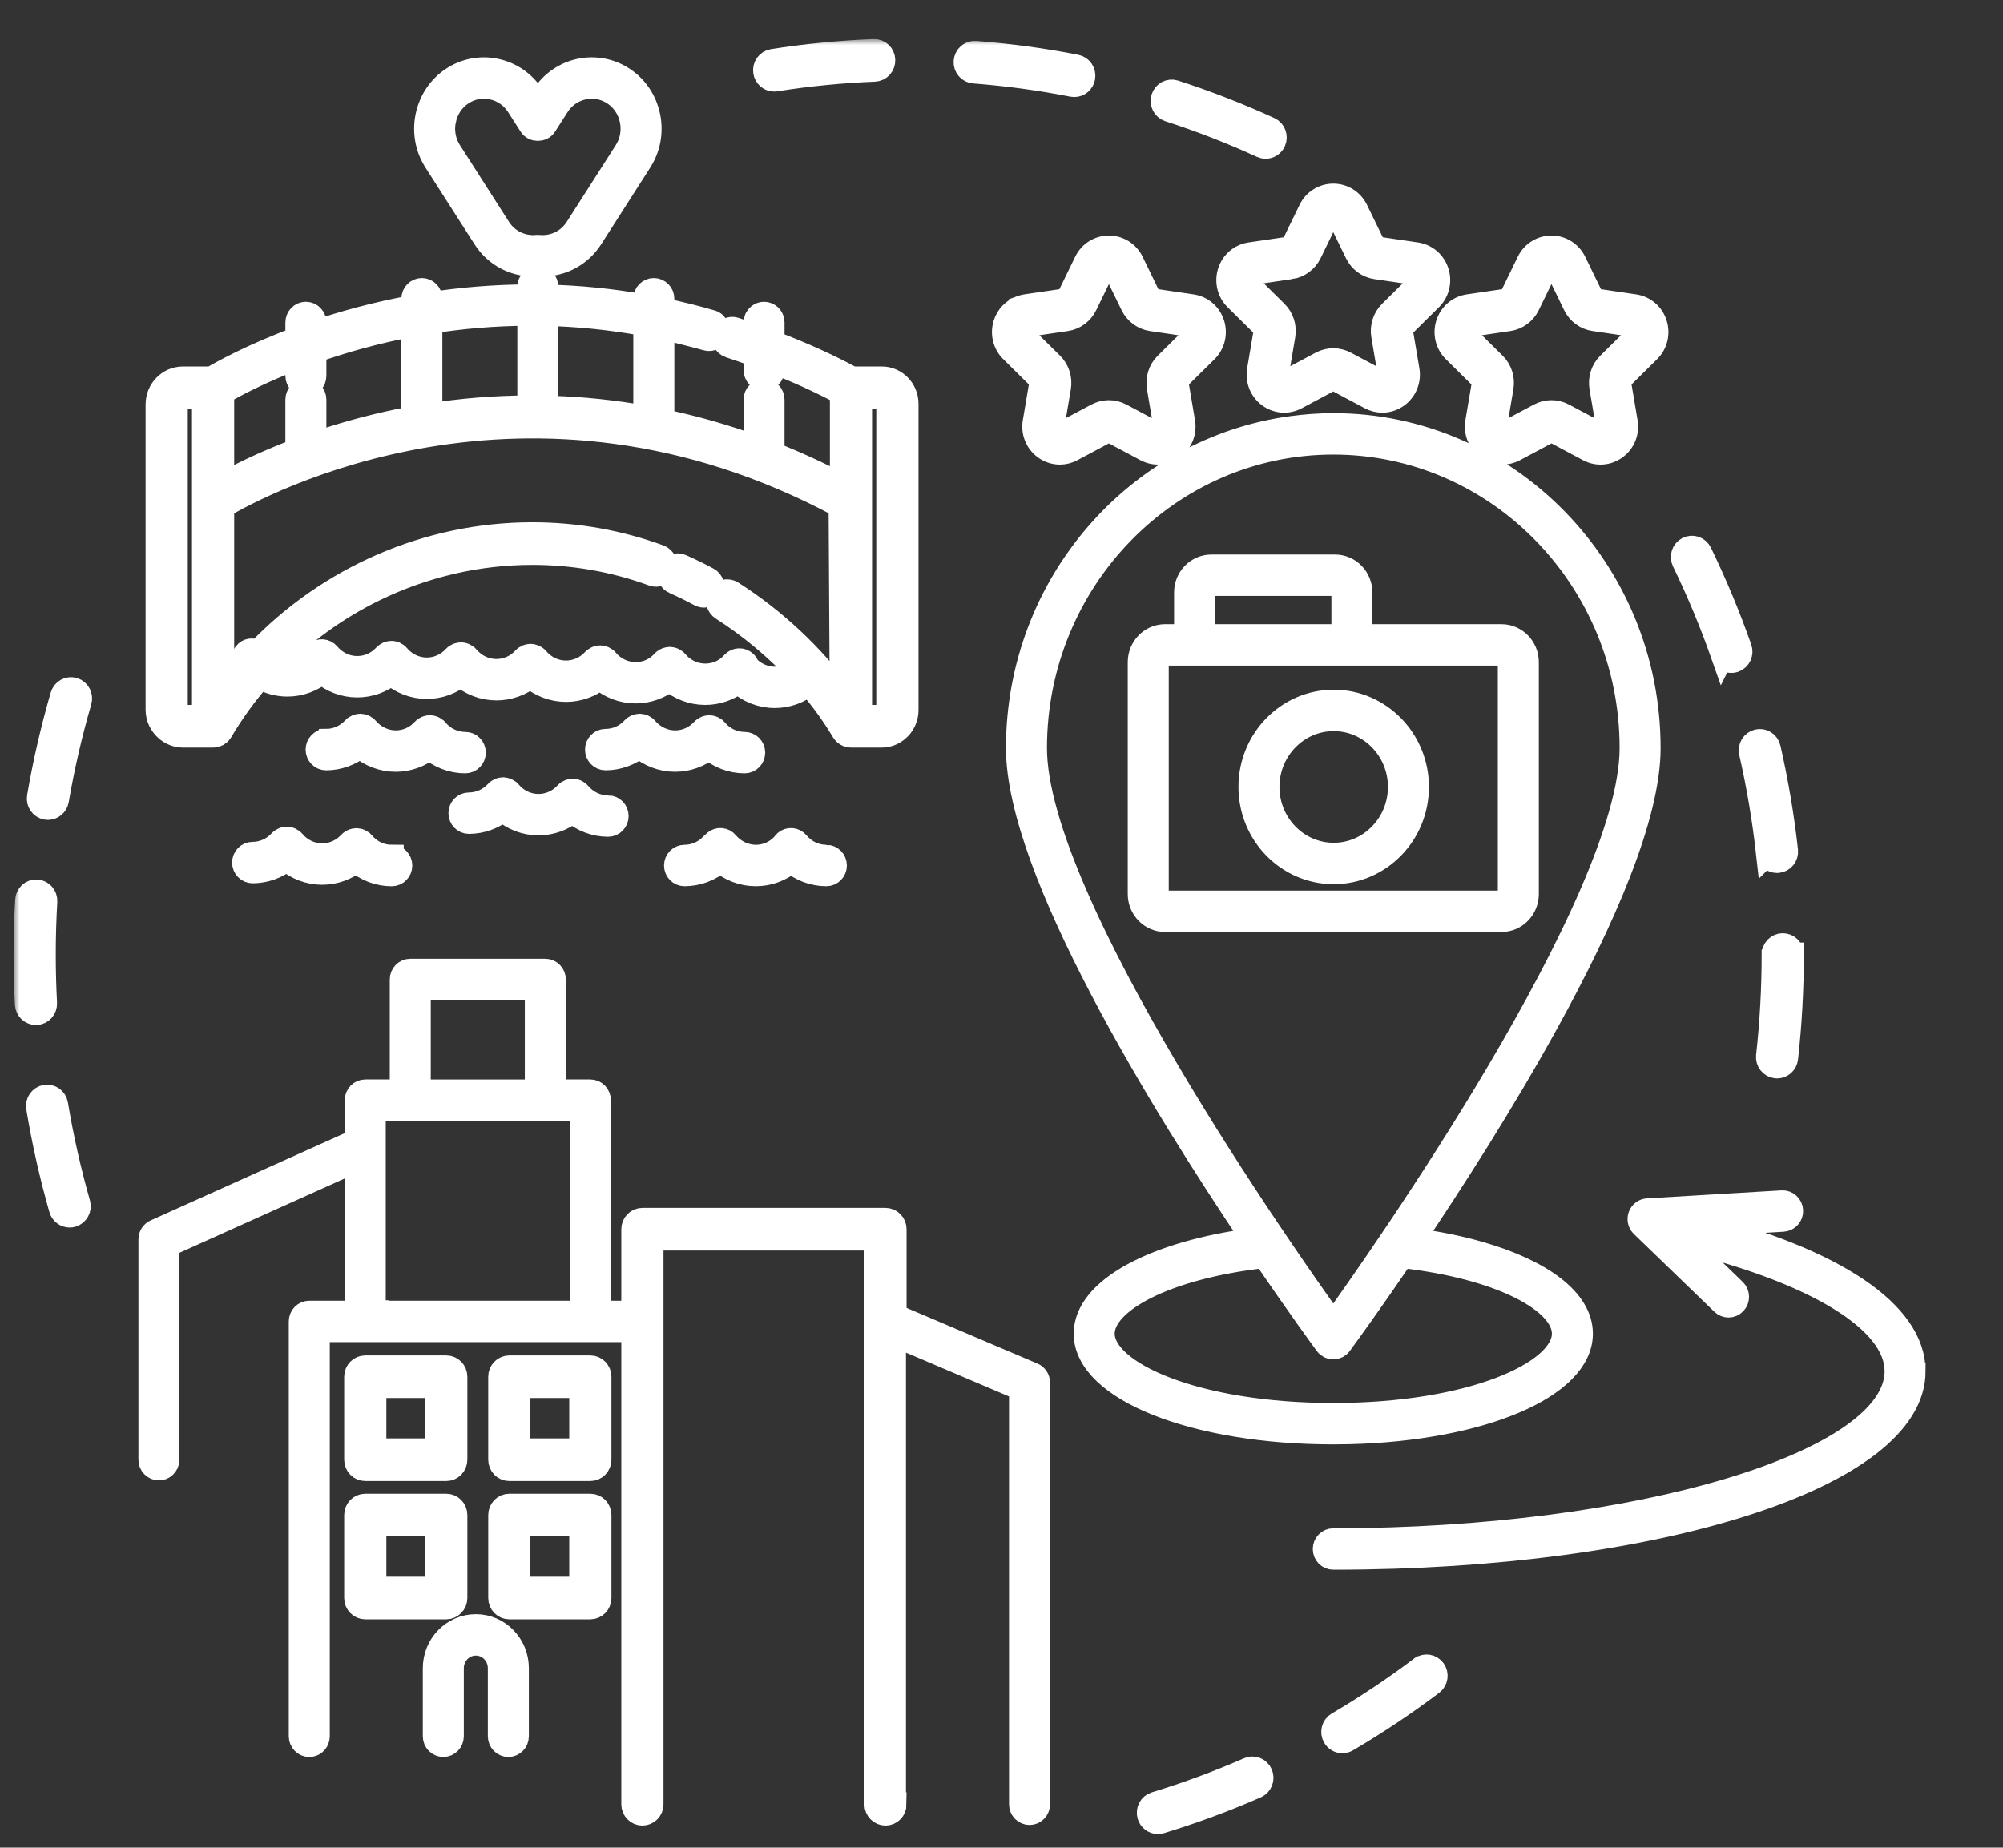 <svg width="168" height="155" viewBox="0 0 168 155" fill="none" xmlns="http://www.w3.org/2000/svg">
<rect x="0" y="0" width="168" height="155" fill="#333333" stroke="none"/>
<mask id="path-1-outside-1_383_134" maskUnits="userSpaceOnUse" x="1.14" y="3.276" width="161" height="151" fill="black">
<rect fill="white" x="1.14" y="3.276" width="161" height="151"/>
<path d="M6.581 100.969C6.701 101.387 6.466 101.824 6.059 101.947C5.987 101.968 5.915 101.979 5.843 101.979C5.51 101.979 5.203 101.756 5.106 101.412C4.311 98.632 3.669 95.773 3.193 92.913C3.121 92.484 3.403 92.077 3.822 92.004C4.237 91.933 4.638 92.219 4.709 92.648C5.175 95.449 5.804 98.248 6.581 100.97V100.969ZM3.785 84.159C3.714 82.808 3.678 81.439 3.678 80.088C3.678 78.602 3.721 77.097 3.807 75.617C3.832 75.182 3.509 74.81 3.085 74.783C2.657 74.754 2.297 75.089 2.272 75.523C2.185 77.035 2.14 78.571 2.14 80.088C2.14 81.467 2.176 82.865 2.249 84.244C2.271 84.664 2.611 84.989 3.016 84.989C3.03 84.989 3.044 84.989 3.058 84.989C3.483 84.966 3.807 84.595 3.785 84.16V84.159ZM6.175 57.84C5.768 57.718 5.34 57.952 5.218 58.37C4.409 61.148 3.751 64.004 3.262 66.859C3.188 67.288 3.467 67.696 3.886 67.771C3.931 67.779 3.977 67.783 4.02 67.783C4.386 67.783 4.71 67.514 4.777 67.132C5.257 64.336 5.901 61.539 6.693 58.82C6.814 58.403 6.582 57.964 6.175 57.84ZM119.192 139.947C116.96 141.631 114.609 143.199 112.206 144.609C111.837 144.826 111.709 145.307 111.921 145.684C112.063 145.938 112.322 146.081 112.589 146.081C112.719 146.081 112.85 146.047 112.971 145.976C115.426 144.536 117.826 142.935 120.106 141.215C120.448 140.957 120.521 140.464 120.269 140.114C120.016 139.763 119.534 139.689 119.193 139.947H119.192ZM104.741 148.418C102.194 149.535 99.555 150.512 96.899 151.319C96.492 151.443 96.26 151.881 96.381 152.298C96.48 152.639 96.785 152.862 97.117 152.862C97.189 152.862 97.263 152.851 97.336 152.829C100.049 152.004 102.744 151.007 105.346 149.866C105.737 149.695 105.918 149.231 105.751 148.833C105.584 148.434 105.133 148.247 104.741 148.418ZM148.758 80.088C148.758 82.929 148.6 85.791 148.288 88.594C148.241 89.026 148.543 89.416 148.965 89.465C148.994 89.469 149.024 89.47 149.053 89.47C149.439 89.47 149.772 89.174 149.816 88.771C150.135 85.909 150.296 82.988 150.296 80.067L149.528 80.064H150.296C150.296 79.63 149.952 79.288 149.528 79.288C149.103 79.288 148.759 79.652 148.759 80.087L148.758 80.088ZM144.495 54.934C144.607 55.255 144.903 55.455 145.218 55.455C145.304 55.455 145.392 55.44 145.478 55.409C145.878 55.261 146.085 54.81 145.941 54.401C144.984 51.676 143.86 48.976 142.6 46.379C142.41 45.99 141.95 45.83 141.568 46.024C141.188 46.217 141.032 46.69 141.222 47.081C142.455 49.624 143.556 52.266 144.494 54.936L144.495 54.934ZM148.283 71.537C148.328 71.939 148.66 72.235 149.045 72.235C149.074 72.235 149.103 72.233 149.134 72.23C149.556 72.182 149.858 71.791 149.81 71.359C149.489 68.478 149 65.587 148.356 62.765C148.259 62.341 147.847 62.078 147.432 62.177C147.018 62.276 146.761 62.7 146.857 63.123C147.487 65.886 147.966 68.718 148.281 71.539L148.283 71.537ZM64.932 6.678C64.972 6.678 65.011 6.675 65.051 6.669C67.783 6.237 70.576 5.962 73.352 5.851C73.776 5.834 74.107 5.469 74.09 5.033C74.074 4.598 73.733 4.258 73.292 4.277C70.457 4.39 67.605 4.67 64.815 5.111C64.395 5.178 64.107 5.581 64.172 6.01C64.23 6.4 64.558 6.678 64.931 6.678H64.932ZM98.046 9.216C100.687 10.069 103.31 11.089 105.84 12.25C105.942 12.296 106.049 12.319 106.154 12.319C106.448 12.319 106.728 12.145 106.856 11.853C107.029 11.457 106.856 10.99 106.469 10.813C103.884 9.627 101.206 8.585 98.508 7.713C98.104 7.582 97.671 7.813 97.543 8.228C97.415 8.643 97.641 9.085 98.046 9.216ZM81.693 6.002C84.461 6.214 87.243 6.591 89.96 7.125C90.009 7.134 90.058 7.139 90.106 7.139C90.468 7.139 90.79 6.877 90.86 6.5C90.939 6.072 90.666 5.66 90.25 5.578C87.476 5.033 84.636 4.648 81.808 4.431C81.387 4.397 81.015 4.724 80.984 5.158C80.952 5.591 81.27 5.97 81.694 6.002H81.693ZM160.509 115.031C160.509 123.808 139.126 130.683 111.829 130.683C111.431 130.683 111.109 130.353 111.109 129.946C111.109 129.539 111.431 129.209 111.829 129.209C137.436 129.209 159.07 122.716 159.07 115.03C159.07 110.807 152.33 106.679 141.022 103.953L145.475 108.257C145.763 108.536 145.777 109.002 145.504 109.298C145.362 109.452 145.171 109.529 144.981 109.529C144.804 109.529 144.626 109.463 144.487 109.328L137.735 102.803C137.526 102.601 137.455 102.291 137.553 102.015C137.65 101.738 137.9 101.548 138.187 101.531L149.478 100.86C149.865 100.833 150.214 101.147 150.237 101.553C150.26 101.959 149.957 102.308 149.56 102.331L142.333 102.761C153.905 105.702 160.507 110.14 160.507 115.03L160.509 115.031ZM140.065 103.029C140.069 103.01 140.068 102.991 140.072 102.971C140.078 102.945 140.088 102.921 140.096 102.896L139.936 102.905L140.064 103.029H140.065ZM108.4 35.896C109.523 35.746 110.666 35.66 111.829 35.66C126.417 35.66 138.284 47.814 138.284 62.754C138.284 68.494 134.466 77.199 129.762 85.748C126.084 92.43 121.867 99.014 118.505 104.015C120.558 104.284 122.46 104.675 124.16 105.169C129.31 106.663 132.602 109.09 132.602 111.882C132.602 116.349 124.175 119.884 113.181 120.155C112.733 120.165 112.283 120.172 111.828 120.172C100.179 120.172 91.055 116.531 91.055 111.881C91.055 108.168 96.876 105.101 105.152 104.015C97.489 92.617 85.373 72.979 85.373 62.754C85.373 49.006 95.426 37.624 108.399 35.896H108.4ZM111.829 37.134C98.035 37.134 86.813 48.627 86.813 62.754C86.813 75.701 108.037 105.798 111.829 111.07C115.621 105.796 136.844 75.701 136.844 62.754C136.844 48.627 125.623 37.134 111.829 37.134ZM131.164 111.881C131.164 109.171 125.897 106.306 117.585 105.376C114.748 109.549 112.692 112.359 112.403 112.75C112.267 112.935 112.054 113.043 111.829 113.043C111.603 113.043 111.391 112.935 111.255 112.75C110.966 112.359 108.909 109.549 106.073 105.376C97.761 106.306 92.494 109.171 92.494 111.881C92.494 115.174 100.263 118.698 111.829 118.698C123.395 118.698 131.164 115.174 131.164 111.881ZM125.938 53.363C127.112 53.363 128.068 54.342 128.068 55.544V75.004C128.068 76.206 127.112 77.185 125.938 77.185H97.72C96.546 77.185 95.59 76.206 95.59 75.004V55.544C95.59 54.342 96.546 53.363 97.72 53.363H99.475V49.703C99.475 48.5 100.43 47.521 101.604 47.521H111.979C113.153 47.521 114.109 48.5 114.109 49.703V53.363H125.936H125.938ZM125.938 54.837H97.72C97.339 54.837 97.028 55.155 97.028 55.546V75.005C97.028 75.395 97.339 75.713 97.72 75.713H125.938C126.319 75.713 126.629 75.395 126.629 75.005V55.546C126.629 55.155 126.319 54.837 125.938 54.837ZM100.914 49.703V53.363H112.671V49.703C112.671 49.312 112.36 48.994 111.979 48.994H101.604C101.223 48.994 100.913 49.312 100.913 49.703H100.914ZM118.851 66.017C118.851 69.963 115.717 73.175 111.863 73.175C108.008 73.175 104.874 69.964 104.874 66.017C104.874 62.07 108.008 58.859 111.863 58.859C115.717 58.859 118.851 62.07 118.851 66.017ZM111.863 71.701C114.923 71.701 117.412 69.151 117.412 66.017C117.412 62.883 114.923 60.334 111.863 60.334C108.802 60.334 106.313 62.883 106.313 66.017C106.313 69.151 108.802 71.701 111.863 71.701ZM104.865 21.328L108.023 20.863C108.225 20.833 108.398 20.707 108.487 20.523L109.899 17.623C110.265 16.871 111.005 16.404 111.828 16.404C112.652 16.404 113.39 16.871 113.757 17.623L115.169 20.524C115.258 20.708 115.431 20.834 115.632 20.864L118.791 21.329C119.612 21.451 120.279 22.025 120.532 22.828C120.784 23.626 120.573 24.485 119.983 25.068L117.697 27.327C117.554 27.468 117.49 27.67 117.522 27.867L118.062 31.057C118.201 31.879 117.877 32.697 117.217 33.192C116.836 33.476 116.391 33.62 115.942 33.62C115.602 33.62 115.259 33.537 114.941 33.368L112.116 31.862C111.935 31.765 111.72 31.765 111.538 31.862L108.713 33.368C107.978 33.76 107.106 33.692 106.438 33.192C105.777 32.697 105.453 31.879 105.592 31.057L106.132 27.868C106.164 27.67 106.1 27.468 105.957 27.327L103.672 25.068C103.081 24.485 102.871 23.626 103.122 22.828C103.375 22.025 104.043 21.451 104.863 21.329L104.865 21.328ZM108.243 22.422L105.084 22.888C104.74 22.939 104.623 23.201 104.587 23.312C104.553 23.419 104.499 23.695 104.741 23.934L107.027 26.192C107.538 26.696 107.77 27.422 107.648 28.136L107.108 31.325C107.053 31.659 107.256 31.852 107.347 31.92C107.42 31.975 107.683 32.14 108.004 31.971L110.829 30.465C111.142 30.298 111.485 30.215 111.828 30.215C112.171 30.215 112.514 30.298 112.826 30.465L115.652 31.971C115.971 32.14 116.235 31.976 116.309 31.92C116.399 31.852 116.603 31.659 116.547 31.326L116.007 28.137C115.887 27.424 116.119 26.697 116.629 26.194L118.915 23.935C119.156 23.697 119.104 23.42 119.07 23.313C119.035 23.202 118.916 22.941 118.572 22.889L115.413 22.424C114.712 22.32 114.106 21.874 113.793 21.228L112.38 18.328C112.229 18.015 111.943 17.982 111.828 17.982C111.713 17.982 111.427 18.015 111.275 18.328L109.864 21.229C109.549 21.875 108.943 22.321 108.243 22.425V22.422ZM121.975 29.424C121.385 28.841 121.174 27.982 121.425 27.184C121.679 26.381 122.346 25.807 123.167 25.685L126.326 25.22C126.527 25.19 126.7 25.064 126.789 24.88L128.201 21.978C128.568 21.227 129.306 20.76 130.13 20.76C130.954 20.76 131.694 21.227 132.059 21.978L133.472 24.88C133.56 25.064 133.733 25.19 133.934 25.22L137.093 25.685C137.914 25.807 138.581 26.381 138.835 27.184C139.086 27.982 138.876 28.841 138.285 29.424L135.999 31.683C135.857 31.823 135.792 32.026 135.826 32.222L136.365 35.412C136.505 36.234 136.182 37.053 135.52 37.547C134.852 38.049 133.979 38.115 133.245 37.724L130.42 36.218C130.238 36.122 130.023 36.122 129.842 36.218L127.017 37.724C126.699 37.893 126.356 37.976 126.016 37.976C125.567 37.976 125.121 37.832 124.741 37.547C124.081 37.053 123.756 36.234 123.896 35.412L124.435 32.224C124.468 32.026 124.404 31.823 124.261 31.683L121.975 29.424ZM123.043 28.291L125.328 30.549C125.839 31.053 126.071 31.779 125.949 32.493L125.41 35.681C125.353 36.016 125.557 36.209 125.647 36.276C125.719 36.331 125.984 36.496 126.304 36.327L129.129 34.822C129.755 34.488 130.501 34.488 131.127 34.822L133.952 36.327C134.27 36.496 134.535 36.332 134.609 36.276C134.699 36.208 134.903 36.015 134.846 35.681L134.306 32.492C134.185 31.779 134.418 31.053 134.927 30.549L137.214 28.291C137.455 28.052 137.401 27.776 137.369 27.669C137.334 27.558 137.215 27.296 136.871 27.245L133.712 26.779C133.012 26.676 132.405 26.229 132.092 25.584L130.679 22.683C130.527 22.371 130.242 22.338 130.127 22.338C130.012 22.338 129.726 22.371 129.574 22.683L128.162 25.585C127.848 26.23 127.242 26.677 126.541 26.781L123.382 27.246C123.038 27.297 122.921 27.559 122.885 27.67C122.851 27.777 122.797 28.054 123.039 28.292L123.043 28.291ZM85.616 25.799C85.753 25.748 85.896 25.707 86.045 25.685L89.204 25.22C89.405 25.19 89.578 25.064 89.666 24.88L91.079 21.978C91.444 21.227 92.183 20.76 93.008 20.76C93.832 20.76 94.572 21.227 94.937 21.978L96.349 24.88C96.438 25.062 96.611 25.19 96.812 25.22L99.971 25.685C100.792 25.807 101.459 26.381 101.713 27.184C101.964 27.982 101.753 28.841 101.163 29.424L99.965 30.608L98.877 31.683C98.735 31.823 98.67 32.026 98.704 32.222L99.243 35.412C99.383 36.235 99.058 37.053 98.398 37.547C97.729 38.047 96.859 38.115 96.123 37.724L93.297 36.218C93.116 36.122 92.901 36.122 92.719 36.218L89.894 37.724C89.577 37.893 89.234 37.976 88.893 37.976C88.444 37.976 87.999 37.832 87.619 37.547C86.959 37.053 86.634 36.235 86.774 35.412L87.313 32.224C87.346 32.026 87.282 31.825 87.139 31.684L84.853 29.425C84.262 28.842 84.052 27.983 84.303 27.186C84.51 26.528 84.997 26.029 85.616 25.801V25.799ZM85.92 28.291L88.206 30.549C88.716 31.053 88.949 31.779 88.828 32.493L88.289 35.681C88.233 36.015 88.436 36.209 88.527 36.276C88.6 36.331 88.864 36.496 89.184 36.327L92.009 34.822C92.635 34.488 93.381 34.488 94.007 34.822L96.832 36.327C97.15 36.496 97.415 36.332 97.489 36.277C97.579 36.209 97.783 36.016 97.727 35.683L97.188 32.494C97.067 31.782 97.299 31.055 97.808 30.552L100.095 28.293C100.336 28.055 100.283 27.779 100.25 27.671C100.215 27.561 100.097 27.299 99.752 27.247L96.594 26.782C95.894 26.678 95.288 26.232 94.973 25.586L93.56 22.684C93.409 22.372 93.123 22.339 93.008 22.339C92.893 22.339 92.608 22.372 92.456 22.684L91.043 25.586C90.729 26.232 90.123 26.678 89.422 26.782L86.263 27.247C85.919 27.299 85.802 27.561 85.766 27.671C85.732 27.779 85.68 28.055 85.92 28.293V28.291ZM39.91 136.413C38.01 136.413 36.463 137.997 36.463 139.942V145.657C36.463 146.064 36.785 146.394 37.183 146.394C37.581 146.394 37.903 146.064 37.903 145.657V139.942C37.903 138.809 38.803 137.887 39.91 137.887C41.016 137.887 41.917 138.809 41.917 139.942V145.657C41.917 146.064 42.239 146.394 42.637 146.394C43.035 146.394 43.357 146.064 43.357 145.657V139.942C43.357 137.997 41.81 136.413 39.911 136.413H39.91ZM41.949 122.456V115.495C41.949 115.061 42.293 114.708 42.717 114.708H49.513C49.937 114.708 50.282 115.061 50.282 115.495V122.456C50.282 122.891 49.937 123.245 49.513 123.245H42.717C42.293 123.245 41.949 122.892 41.949 122.456ZM43.487 121.669H48.745V116.283H43.487V121.669ZM29.867 122.456V115.495C29.867 115.061 30.211 114.708 30.635 114.708H37.431C37.855 114.708 38.199 115.061 38.199 115.495V122.456C38.199 122.891 37.855 123.245 37.431 123.245H30.635C30.211 123.245 29.867 122.892 29.867 122.456ZM31.405 121.669H36.662V116.283H31.405V121.669ZM50.283 134.058C50.283 134.492 49.939 134.845 49.514 134.845H42.718C42.294 134.845 41.95 134.492 41.95 134.058V127.097C41.95 126.662 42.294 126.31 42.718 126.31H49.514C49.939 126.31 50.283 126.662 50.283 127.097V134.058ZM48.745 127.885H43.487V133.271H48.745V127.885ZM29.867 134.058V127.097C29.867 126.662 30.211 126.31 30.635 126.31H37.431C37.855 126.31 38.199 126.662 38.199 127.097V134.058C38.199 134.492 37.855 134.845 37.431 134.845H30.635C30.211 134.845 29.867 134.492 29.867 134.058ZM31.405 133.271H36.662V127.885H31.405V133.271ZM87.07 134.093V151.364C87.07 151.771 86.748 152.101 86.35 152.101C85.953 152.101 85.631 151.771 85.631 151.364V116.487L74.988 111.961V151.364H75.037C75.037 151.799 74.693 152.151 74.268 152.151C73.844 152.151 73.5 151.799 73.5 151.364V103.91H54.65V151.364C54.65 151.799 54.306 152.151 53.881 152.151C53.457 152.151 53.111 151.799 53.111 151.364V111.593H26.66V145.658C26.66 145.707 26.654 145.756 26.646 145.802C26.581 146.14 26.29 146.395 25.94 146.395C25.543 146.395 25.221 146.065 25.221 145.658V110.856C25.221 110.449 25.543 110.119 25.94 110.119H29.919C29.919 110.107 29.915 110.095 29.915 110.082V97.317L14.049 104.453V122.456C14.049 122.681 13.949 122.88 13.794 123.015C13.668 123.124 13.508 123.193 13.33 123.193C12.932 123.193 12.611 122.864 12.611 122.456V103.972C12.611 103.681 12.779 103.415 13.041 103.297L25.236 97.812L29.917 95.707V92.293C29.917 91.886 30.239 91.556 30.636 91.556H33.695C33.695 91.543 33.692 91.532 33.692 91.519V82.168C33.692 81.761 34.014 81.431 34.411 81.431H45.738C46.136 81.431 46.458 81.761 46.458 82.168V91.519C46.458 91.532 46.454 91.544 46.454 91.556H49.514C49.912 91.556 50.234 91.886 50.234 92.293V110.081C50.234 110.094 50.23 110.106 50.23 110.118H53.111V103.12C53.111 102.685 53.456 102.331 53.881 102.331H74.269C74.694 102.331 75.038 102.684 75.038 103.12V110.383L86.627 115.312C86.896 115.426 87.071 115.694 87.071 115.992V134.09L87.07 134.093ZM48.797 110.12C48.797 110.108 48.793 110.096 48.793 110.083V93.032H31.354V110.083H31.635V110.12H48.797ZM35.126 91.559H45.022C45.022 91.546 45.018 91.535 45.018 91.522V82.908H35.13V91.522C35.13 91.535 35.126 91.547 35.126 91.559ZM15.34 61.714C14.821 61.714 14.351 61.515 13.981 61.198C13.515 60.798 13.212 60.205 13.212 59.536V33.925C13.212 32.724 14.166 31.746 15.34 31.746H17.76C18.553 31.274 21.085 29.853 24.936 28.419V27.053C24.936 26.646 25.258 26.316 25.655 26.316C26.053 26.316 26.375 26.646 26.375 27.053V27.907C28.75 27.095 31.536 26.32 34.664 25.752V25.061C34.664 24.654 34.986 24.324 35.383 24.324C35.781 24.324 36.103 24.654 36.103 25.061V25.506C38.671 25.109 41.45 24.867 44.392 24.856V24.064C44.392 23.657 44.714 23.328 45.111 23.328C45.509 23.328 45.831 23.657 45.831 24.064V24.872C48.477 24.933 51.249 25.195 54.12 25.711V25.061C54.12 24.654 54.441 24.324 54.839 24.324C55.237 24.324 55.559 24.654 55.559 25.061V25.985C56.91 26.266 58.281 26.602 59.67 27.006C59.9 27.072 60.071 27.249 60.148 27.463C60.198 27.603 60.208 27.761 60.165 27.915C60.057 28.307 59.66 28.533 59.277 28.423C58.914 28.317 58.556 28.229 58.197 28.132C57.31 27.894 56.431 27.68 55.56 27.493V35.309C58.081 35.83 60.688 36.554 63.363 37.528V33.529C63.363 33.121 63.685 32.792 64.082 32.792C64.48 32.792 64.802 33.121 64.802 33.529V38.075C66.71 38.828 68.648 39.711 70.608 40.737V32.955C68.82 32 66.918 31.134 64.802 30.312V31.039C64.802 31.446 64.48 31.776 64.082 31.776C63.685 31.776 63.363 31.446 63.363 31.039V29.773C62.663 29.519 61.946 29.268 61.195 29.019C60.818 28.894 60.611 28.479 60.733 28.092C60.855 27.705 61.259 27.493 61.638 27.616C62.231 27.813 62.802 28.011 63.363 28.209V27.053C63.363 26.821 63.469 26.616 63.633 26.482C63.757 26.381 63.911 26.316 64.082 26.316C64.136 26.316 64.188 26.323 64.239 26.335C64.561 26.409 64.802 26.702 64.802 27.053V28.738C67.252 29.667 69.421 30.648 71.457 31.745H73.959C75.105 31.745 76.038 32.7 76.038 33.873V59.586C76.038 60.249 75.734 60.835 75.268 61.225C74.91 61.526 74.458 61.714 73.959 61.714H71.377C71.366 61.714 71.358 61.711 71.348 61.711C71.336 61.711 71.326 61.709 71.314 61.708C71.242 61.702 71.172 61.688 71.107 61.661C71.102 61.659 71.097 61.659 71.092 61.657C71.022 61.628 70.959 61.589 70.902 61.541C70.892 61.533 70.883 61.524 70.872 61.516C70.816 61.466 70.766 61.409 70.727 61.343C70.725 61.34 70.722 61.339 70.72 61.335C69.906 59.967 68.941 58.636 67.856 57.367C67.045 58.025 66.033 58.398 64.988 58.398C63.845 58.398 62.757 57.962 61.914 57.192C61.121 57.797 60.151 58.137 59.151 58.137C58.043 58.137 56.989 57.726 56.158 57.001C55.35 57.645 54.349 58.011 53.315 58.011C52.207 58.011 51.152 57.6 50.321 56.874C49.514 57.519 48.513 57.883 47.478 57.883C46.372 57.883 45.316 57.473 44.485 56.748C43.676 57.394 42.675 57.758 41.641 57.758C40.534 57.758 39.479 57.347 38.648 56.623C37.84 57.269 36.839 57.634 35.804 57.634C34.697 57.634 33.643 57.223 32.81 56.499C32.002 57.145 31.001 57.509 29.967 57.509C28.868 57.509 27.822 57.105 26.994 56.391C26.179 57.058 25.16 57.435 24.108 57.435C23.292 57.435 22.503 57.212 21.812 56.805C20.593 58.2 19.492 59.712 18.535 61.335C18.533 61.34 18.528 61.343 18.526 61.347C18.494 61.398 18.457 61.447 18.414 61.49C18.406 61.498 18.397 61.504 18.388 61.513C18.352 61.546 18.313 61.574 18.273 61.601C18.256 61.61 18.241 61.618 18.225 61.627C18.187 61.647 18.146 61.664 18.103 61.677C18.087 61.681 18.072 61.688 18.055 61.692C17.999 61.707 17.941 61.715 17.881 61.715C17.88 61.715 17.877 61.715 17.876 61.715H15.345L15.34 61.714ZM14.75 59.535C14.75 59.867 15.015 60.138 15.34 60.138H17.104V33.32H15.34C15.015 33.32 14.75 33.59 14.75 33.924V59.535ZM73.956 33.32H72.143V60.138H73.956C74.253 60.138 74.496 59.891 74.496 59.586V33.873C74.496 33.568 74.254 33.32 73.956 33.32ZM70.497 42.449C44.299 28.375 21.726 40.662 18.642 42.487V58.313C19.26 57.44 19.921 56.605 20.618 55.805C20.607 55.793 20.596 55.783 20.585 55.771C20.327 55.461 20.362 54.997 20.664 54.732C20.935 54.495 21.322 54.513 21.586 54.741C27.538 48.498 35.877 44.813 44.645 44.813C48.3 44.813 51.885 45.446 55.297 46.694C55.697 46.84 55.905 47.29 55.764 47.7C55.754 47.727 55.74 47.751 55.727 47.776C55.559 48.133 55.153 48.313 54.78 48.176C51.534 46.989 48.124 46.388 44.645 46.388C40.027 46.388 35.535 47.462 31.482 49.426C28.269 50.983 25.334 53.1 22.834 55.687C23.23 55.865 23.662 55.961 24.105 55.961C24.996 55.961 25.822 55.593 26.431 54.926C26.461 54.886 26.483 54.841 26.523 54.806C26.825 54.542 27.28 54.579 27.538 54.888C27.701 55.084 27.883 55.254 28.081 55.403C28.622 55.81 29.278 56.036 29.963 56.036C30.861 56.036 31.691 55.665 32.3 54.992C32.31 54.981 32.323 54.978 32.334 54.967C32.344 54.956 32.349 54.943 32.359 54.932C32.386 54.909 32.419 54.9 32.448 54.881C32.489 54.855 32.528 54.828 32.572 54.81C32.615 54.793 32.659 54.786 32.705 54.778C32.751 54.769 32.794 54.761 32.841 54.762C32.886 54.762 32.929 54.774 32.973 54.783C33.02 54.793 33.064 54.803 33.107 54.822C33.149 54.841 33.186 54.868 33.224 54.894C33.253 54.914 33.288 54.925 33.315 54.951C33.327 54.962 33.33 54.978 33.341 54.988C33.35 54.998 33.363 55.003 33.372 55.013C33.98 55.742 34.865 56.161 35.798 56.161C36.682 56.161 37.533 55.78 38.134 55.116C38.145 55.105 38.159 55.1 38.169 55.09C38.179 55.08 38.183 55.066 38.195 55.056C38.221 55.034 38.253 55.025 38.282 55.006C38.324 54.979 38.363 54.951 38.409 54.934C38.452 54.917 38.495 54.91 38.54 54.903C38.587 54.894 38.631 54.886 38.677 54.886C38.722 54.886 38.764 54.898 38.809 54.907C38.855 54.917 38.899 54.926 38.943 54.946C38.986 54.965 39.022 54.992 39.062 55.019C39.091 55.039 39.125 55.05 39.151 55.075C39.162 55.086 39.167 55.1 39.177 55.112C39.186 55.123 39.2 55.127 39.21 55.138C39.818 55.867 40.703 56.286 41.636 56.286C42.52 56.286 43.372 55.905 43.973 55.241C43.982 55.23 43.996 55.227 44.007 55.216C44.017 55.205 44.022 55.191 44.033 55.181C44.061 55.157 44.095 55.149 44.124 55.13C44.165 55.104 44.203 55.078 44.246 55.061C44.29 55.043 44.336 55.036 44.382 55.029C44.426 55.022 44.469 55.012 44.514 55.013C44.561 55.013 44.605 55.025 44.652 55.036C44.696 55.045 44.738 55.054 44.78 55.073C44.824 55.092 44.862 55.12 44.902 55.149C44.931 55.169 44.964 55.179 44.989 55.204C45 55.215 45.004 55.229 45.015 55.24C45.024 55.25 45.038 55.254 45.047 55.266C45.655 55.995 46.539 56.414 47.474 56.414C48.357 56.414 49.21 56.033 49.809 55.369C49.821 55.356 49.836 55.352 49.849 55.341C49.858 55.333 49.862 55.321 49.87 55.313C49.892 55.294 49.919 55.288 49.942 55.272C49.991 55.238 50.037 55.206 50.091 55.187C50.126 55.174 50.16 55.169 50.196 55.162C50.25 55.15 50.304 55.141 50.359 55.143C50.395 55.143 50.43 55.154 50.466 55.16C50.521 55.17 50.573 55.181 50.624 55.205C50.661 55.222 50.691 55.245 50.724 55.267C50.758 55.29 50.795 55.301 50.826 55.33C50.839 55.342 50.843 55.359 50.855 55.372C50.863 55.381 50.874 55.385 50.883 55.394C51.491 56.124 52.376 56.542 53.309 56.542C54.243 56.542 55.036 56.171 55.646 55.497C55.657 55.485 55.672 55.481 55.682 55.471C55.691 55.461 55.695 55.449 55.705 55.44C55.73 55.418 55.759 55.412 55.784 55.394C55.831 55.363 55.875 55.334 55.925 55.315C55.962 55.3 55.998 55.296 56.037 55.288C56.09 55.278 56.141 55.268 56.196 55.269C56.233 55.27 56.268 55.28 56.305 55.287C56.359 55.298 56.411 55.309 56.462 55.331C56.498 55.348 56.53 55.372 56.563 55.394C56.596 55.417 56.634 55.429 56.664 55.458C56.677 55.469 56.682 55.486 56.694 55.498C56.703 55.508 56.715 55.511 56.723 55.521C57.331 56.249 58.214 56.669 59.148 56.669C60.082 56.669 60.876 56.297 61.485 55.624C61.756 55.325 62.21 55.309 62.502 55.585C62.602 55.68 62.658 55.8 62.693 55.927C62.938 56.187 63.221 56.402 63.53 56.565C63.909 56.765 64.324 56.886 64.755 56.919C64.832 56.925 64.909 56.932 64.987 56.932C65.672 56.932 66.337 56.701 66.882 56.287C65.034 54.319 62.895 52.535 60.576 51.054C60.239 50.839 60.125 50.402 60.294 50.044C60.306 50.019 60.316 49.993 60.33 49.968C60.555 49.599 61.03 49.487 61.389 49.717C64.996 52.022 68.192 55.025 70.591 58.336L70.498 42.457L70.497 42.449ZM45.83 26.342V34.191C46.01 34.195 46.191 34.2 46.373 34.206C48.827 34.289 51.417 34.543 54.118 35.028V27.207C51.245 26.675 48.474 26.407 45.83 26.342ZM36.102 26.994V34.827C38.592 34.438 41.373 34.18 44.39 34.173V26.327C41.442 26.337 38.663 26.587 36.102 26.994ZM24.936 31.535V29.984C21.672 31.235 19.477 32.437 18.642 32.924V40.672C19.871 39.984 22.02 38.885 24.936 37.78V33.526C24.936 33.119 25.258 32.789 25.655 32.789C26.053 32.789 26.375 33.119 26.375 33.526V37.257C28.457 36.534 30.861 35.837 33.544 35.286C33.908 35.211 34.283 35.14 34.664 35.069V27.237C31.513 27.823 28.723 28.625 26.375 29.45V31.533C26.375 31.94 26.053 32.27 25.655 32.27C25.258 32.27 24.936 31.94 24.936 31.533V31.535ZM56.556 48.834C57.282 49.155 58.006 49.508 58.706 49.887C58.813 49.946 58.928 49.972 59.041 49.972C59.256 49.972 59.459 49.868 59.598 49.692C59.626 49.656 59.656 49.622 59.677 49.579C59.862 49.219 59.727 48.773 59.376 48.583C58.642 48.187 57.884 47.816 57.124 47.481C56.759 47.32 56.336 47.493 56.178 47.867C56.162 47.903 56.153 47.943 56.144 47.981C56.06 48.325 56.226 48.691 56.555 48.834H56.556ZM27.353 62.148C26.955 62.148 26.633 62.478 26.633 62.885C26.633 63.293 26.955 63.623 27.353 63.623C28.388 63.623 29.389 63.257 30.197 62.611C31.028 63.337 32.083 63.746 33.191 63.746C34.224 63.746 35.224 63.382 36.032 62.738C36.862 63.463 37.918 63.874 39.027 63.874C39.425 63.874 39.747 63.544 39.747 63.137C39.747 62.729 39.425 62.4 39.027 62.4C38.092 62.4 37.208 61.982 36.602 61.253C36.594 61.242 36.581 61.239 36.573 61.229C36.561 61.216 36.556 61.199 36.544 61.187C36.513 61.159 36.476 61.147 36.444 61.124C36.41 61.102 36.38 61.078 36.345 61.062C36.292 61.038 36.239 61.027 36.183 61.016C36.148 61.01 36.117 61 36.082 60.999C36.024 60.997 35.969 61.006 35.912 61.018C35.879 61.025 35.846 61.03 35.812 61.042C35.758 61.062 35.71 61.094 35.66 61.129C35.637 61.145 35.61 61.151 35.589 61.169C35.58 61.178 35.576 61.189 35.568 61.197C35.557 61.209 35.54 61.214 35.529 61.225C34.917 61.9 34.088 62.271 33.192 62.271C32.295 62.271 31.375 61.853 30.767 61.123C30.757 61.111 30.743 61.108 30.733 61.097C30.722 61.086 30.719 61.072 30.708 61.061C30.683 61.036 30.649 61.027 30.621 61.006C30.582 60.978 30.544 60.95 30.5 60.931C30.456 60.912 30.412 60.903 30.366 60.893C30.322 60.884 30.279 60.873 30.234 60.872C30.188 60.872 30.143 60.88 30.097 60.887C30.051 60.896 30.008 60.902 29.965 60.918C29.921 60.936 29.882 60.962 29.841 60.99C29.812 61.009 29.779 61.017 29.752 61.041C29.74 61.05 29.735 61.065 29.725 61.075C29.714 61.086 29.7 61.09 29.691 61.1C29.089 61.765 28.238 62.146 27.354 62.146L27.353 62.148ZM51.004 67.725C50.069 67.725 49.185 67.307 48.578 66.578C48.567 66.564 48.549 66.558 48.536 66.545C48.529 66.537 48.527 66.528 48.52 66.521C48.503 66.504 48.481 66.498 48.462 66.484C48.41 66.442 48.357 66.405 48.297 66.38C48.273 66.37 48.247 66.366 48.221 66.359C48.157 66.341 48.095 66.328 48.028 66.328C48.002 66.328 47.977 66.334 47.952 66.337C47.886 66.344 47.825 66.356 47.764 66.383C47.735 66.394 47.711 66.412 47.683 66.429C47.644 66.452 47.6 66.465 47.566 66.496C47.55 66.509 47.545 66.527 47.531 66.541C47.523 66.549 47.512 66.552 47.505 66.56C46.904 67.225 46.053 67.606 45.169 67.606C44.236 67.606 43.352 67.188 42.743 66.458C42.734 66.447 42.721 66.442 42.712 66.433C42.701 66.422 42.698 66.406 42.686 66.396C42.659 66.371 42.626 66.36 42.596 66.34C42.557 66.312 42.521 66.285 42.479 66.266C42.435 66.247 42.391 66.237 42.345 66.228C42.301 66.218 42.258 66.208 42.213 66.206C42.166 66.206 42.122 66.215 42.077 66.222C42.031 66.23 41.987 66.236 41.944 66.254C41.9 66.271 41.862 66.298 41.82 66.324C41.791 66.343 41.757 66.352 41.729 66.376C41.718 66.385 41.713 66.399 41.702 66.41C41.692 66.419 41.679 66.424 41.669 66.435C41.068 67.1 40.215 67.481 39.332 67.481C38.934 67.481 38.612 67.81 38.612 68.218C38.612 68.625 38.934 68.955 39.332 68.955C40.367 68.955 41.369 68.589 42.176 67.945C43.008 68.67 44.062 69.08 45.168 69.08C46.204 69.08 47.206 68.714 48.016 68.066C48.846 68.789 49.899 69.198 51.006 69.198C51.404 69.198 51.726 68.868 51.726 68.46C51.726 68.053 51.404 67.723 51.006 67.723L51.004 67.725ZM59.464 62.738C60.295 63.464 61.351 63.875 62.46 63.875C62.858 63.875 63.18 63.545 63.18 63.138C63.18 62.731 62.858 62.401 62.46 62.401C61.526 62.401 60.642 61.983 60.035 61.254C60.027 61.245 60.016 61.241 60.008 61.233C59.995 61.218 59.991 61.202 59.977 61.189C59.944 61.158 59.904 61.143 59.868 61.121C59.839 61.102 59.812 61.08 59.78 61.066C59.724 61.04 59.665 61.027 59.605 61.016C59.575 61.011 59.547 61.003 59.517 61.002C59.455 60.999 59.396 61.009 59.335 61.023C59.305 61.03 59.276 61.034 59.246 61.044C59.188 61.066 59.138 61.099 59.085 61.135C59.064 61.149 59.04 61.155 59.02 61.172C59.012 61.179 59.008 61.19 59 61.197C58.987 61.209 58.971 61.214 58.96 61.227C58.349 61.901 57.519 62.272 56.623 62.272C55.726 62.272 54.804 61.854 54.196 61.124C54.187 61.114 54.174 61.109 54.165 61.099C54.154 61.089 54.151 61.074 54.139 61.063C54.112 61.038 54.08 61.028 54.051 61.008C54.011 60.98 53.975 60.952 53.932 60.933C53.888 60.913 53.844 60.904 53.799 60.895C53.754 60.885 53.711 60.874 53.667 60.873C53.621 60.873 53.577 60.881 53.53 60.889C53.485 60.897 53.442 60.903 53.399 60.919C53.353 60.937 53.315 60.964 53.274 60.991C53.245 61.01 53.211 61.018 53.185 61.042C53.173 61.052 53.168 61.066 53.158 61.077C53.148 61.086 53.135 61.091 53.124 61.102C52.513 61.776 51.684 62.147 50.787 62.147C50.39 62.147 50.068 62.477 50.068 62.884C50.068 63.291 50.39 63.621 50.787 63.621C51.822 63.621 52.823 63.256 53.631 62.61C54.462 63.336 55.518 63.745 56.625 63.745C57.659 63.745 58.658 63.381 59.467 62.737L59.464 62.738ZM32.862 71.872C31.927 71.872 31.042 71.454 30.435 70.725C30.426 70.715 30.412 70.71 30.402 70.699C30.392 70.688 30.389 70.673 30.377 70.663C30.35 70.638 30.318 70.629 30.289 70.609C30.249 70.581 30.212 70.553 30.169 70.534C30.125 70.514 30.081 70.505 30.035 70.496C29.991 70.486 29.949 70.475 29.905 70.474C29.857 70.474 29.811 70.481 29.764 70.491C29.721 70.499 29.679 70.505 29.637 70.522C29.591 70.54 29.55 70.568 29.507 70.596C29.479 70.613 29.448 70.622 29.422 70.643C29.412 70.653 29.407 70.666 29.397 70.677C29.386 70.687 29.371 70.691 29.361 70.703C28.76 71.367 27.909 71.748 27.025 71.748C26.091 71.748 25.207 71.33 24.599 70.6C24.589 70.59 24.576 70.585 24.567 70.575C24.557 70.565 24.552 70.549 24.542 70.538C24.515 70.513 24.481 70.503 24.451 70.482C24.413 70.455 24.375 70.428 24.334 70.409C24.291 70.389 24.246 70.381 24.2 70.371C24.154 70.361 24.111 70.35 24.066 70.349C24.02 70.349 23.977 70.357 23.931 70.365C23.886 70.373 23.842 70.379 23.797 70.397C23.753 70.415 23.714 70.441 23.673 70.468C23.644 70.487 23.611 70.496 23.585 70.519C23.573 70.529 23.569 70.543 23.558 70.554C23.548 70.564 23.534 70.568 23.524 70.579C22.923 71.243 22.072 71.624 21.189 71.624C20.791 71.624 20.469 71.954 20.469 72.361C20.469 72.769 20.791 73.099 21.189 73.099C22.223 73.099 23.224 72.734 24.031 72.089C24.863 72.814 25.918 73.224 27.025 73.224C28.06 73.224 29.061 72.859 29.868 72.214C30.699 72.938 31.753 73.349 32.862 73.349C33.259 73.349 33.581 73.019 33.581 72.612C33.581 72.204 33.259 71.874 32.862 71.874V71.872ZM69.312 71.872C68.377 71.872 67.493 71.454 66.887 70.725C66.63 70.416 66.175 70.378 65.873 70.642C65.813 70.694 65.773 70.759 65.733 70.823C65.732 70.824 65.731 70.824 65.73 70.825C65.119 71.499 64.289 71.871 63.393 71.871C62.496 71.871 61.574 71.453 60.966 70.723C60.708 70.413 60.255 70.376 59.951 70.641C59.925 70.665 59.912 70.697 59.889 70.723C59.841 70.755 59.791 70.78 59.75 70.825C59.149 71.49 58.298 71.871 57.414 71.871C57.017 71.871 56.695 72.201 56.695 72.608C56.695 73.015 57.017 73.345 57.414 73.345C58.512 73.345 59.574 72.938 60.405 72.216C61.235 72.936 62.287 73.345 63.392 73.345C64.496 73.345 65.525 72.946 66.353 72.24C67.178 72.946 68.219 73.345 69.312 73.345C69.71 73.345 70.031 73.015 70.031 72.608C70.031 72.201 69.71 71.871 69.312 71.871V71.872ZM36.527 13.516C35.818 12.407 35.574 11.077 35.84 9.771C36.106 8.466 36.848 7.346 37.932 6.62C39.014 5.894 40.313 5.644 41.588 5.916C42.864 6.189 43.957 6.95 44.665 8.058L45.112 8.759L45.56 8.058C47.03 5.76 50.05 5.116 52.293 6.62C53.377 7.346 54.12 8.466 54.385 9.771C54.651 11.077 54.407 12.406 53.697 13.516L49.574 19.966C48.677 21.367 47.149 22.195 45.509 22.195C45.377 22.195 45.245 22.19 45.112 22.18C43.315 22.324 41.62 21.481 40.651 19.966L36.527 13.516ZM37.248 10.072C37.061 10.992 37.232 11.928 37.731 12.708L41.855 19.159C42.543 20.234 43.771 20.829 45.046 20.705C45.068 20.703 45.09 20.702 45.112 20.702C45.135 20.702 45.157 20.702 45.179 20.705C46.462 20.828 47.682 20.234 48.37 19.159L52.494 12.708C52.993 11.928 53.164 10.992 52.977 10.072C52.788 9.152 52.266 8.363 51.505 7.852C50.743 7.342 49.829 7.167 48.931 7.358C48.032 7.55 47.262 8.086 46.763 8.866L45.714 10.508C45.448 10.923 44.776 10.923 44.51 10.508L43.46 8.866C42.962 8.086 42.193 7.551 41.294 7.358C40.394 7.165 39.48 7.342 38.72 7.852C37.959 8.363 37.437 9.152 37.249 10.072H37.248Z"/>
</mask>
<path d="M6.581 100.969C6.701 101.387 6.466 101.824 6.059 101.947C5.987 101.968 5.915 101.979 5.843 101.979C5.51 101.979 5.203 101.756 5.106 101.412C4.311 98.632 3.669 95.773 3.193 92.913C3.121 92.484 3.403 92.077 3.822 92.004C4.237 91.933 4.638 92.219 4.709 92.648C5.175 95.449 5.804 98.248 6.581 100.97V100.969ZM3.785 84.159C3.714 82.808 3.678 81.439 3.678 80.088C3.678 78.602 3.721 77.097 3.807 75.617C3.832 75.182 3.509 74.81 3.085 74.783C2.657 74.754 2.297 75.089 2.272 75.523C2.185 77.035 2.14 78.571 2.14 80.088C2.14 81.467 2.176 82.865 2.249 84.244C2.271 84.664 2.611 84.989 3.016 84.989C3.03 84.989 3.044 84.989 3.058 84.989C3.483 84.966 3.807 84.595 3.785 84.16V84.159ZM6.175 57.84C5.768 57.718 5.34 57.952 5.218 58.37C4.409 61.148 3.751 64.004 3.262 66.859C3.188 67.288 3.467 67.696 3.886 67.771C3.931 67.779 3.977 67.783 4.02 67.783C4.386 67.783 4.71 67.514 4.777 67.132C5.257 64.336 5.901 61.539 6.693 58.82C6.814 58.403 6.582 57.964 6.175 57.84ZM119.192 139.947C116.96 141.631 114.609 143.199 112.206 144.609C111.837 144.826 111.709 145.307 111.921 145.684C112.063 145.938 112.322 146.081 112.589 146.081C112.719 146.081 112.85 146.047 112.971 145.976C115.426 144.536 117.826 142.935 120.106 141.215C120.448 140.957 120.521 140.464 120.269 140.114C120.016 139.763 119.534 139.689 119.193 139.947H119.192ZM104.741 148.418C102.194 149.535 99.555 150.512 96.899 151.319C96.492 151.443 96.26 151.881 96.381 152.298C96.48 152.639 96.785 152.862 97.117 152.862C97.189 152.862 97.263 152.851 97.336 152.829C100.049 152.004 102.744 151.007 105.346 149.866C105.737 149.695 105.918 149.231 105.751 148.833C105.584 148.434 105.133 148.247 104.741 148.418ZM148.758 80.088C148.758 82.929 148.6 85.791 148.288 88.594C148.241 89.026 148.543 89.416 148.965 89.465C148.994 89.469 149.024 89.47 149.053 89.47C149.439 89.47 149.772 89.174 149.816 88.771C150.135 85.909 150.296 82.988 150.296 80.067L149.528 80.064H150.296C150.296 79.63 149.952 79.288 149.528 79.288C149.103 79.288 148.759 79.652 148.759 80.087L148.758 80.088ZM144.495 54.934C144.607 55.255 144.903 55.455 145.218 55.455C145.304 55.455 145.392 55.44 145.478 55.409C145.878 55.261 146.085 54.81 145.941 54.401C144.984 51.676 143.86 48.976 142.6 46.379C142.41 45.99 141.95 45.83 141.568 46.024C141.188 46.217 141.032 46.69 141.222 47.081C142.455 49.624 143.556 52.266 144.494 54.936L144.495 54.934ZM148.283 71.537C148.328 71.939 148.66 72.235 149.045 72.235C149.074 72.235 149.103 72.233 149.134 72.23C149.556 72.182 149.858 71.791 149.81 71.359C149.489 68.478 149 65.587 148.356 62.765C148.259 62.341 147.847 62.078 147.432 62.177C147.018 62.276 146.761 62.7 146.857 63.123C147.487 65.886 147.966 68.718 148.281 71.539L148.283 71.537ZM64.932 6.678C64.972 6.678 65.011 6.675 65.051 6.669C67.783 6.237 70.576 5.962 73.352 5.851C73.776 5.834 74.107 5.469 74.09 5.033C74.074 4.598 73.733 4.258 73.292 4.277C70.457 4.39 67.605 4.67 64.815 5.111C64.395 5.178 64.107 5.581 64.172 6.01C64.23 6.4 64.558 6.678 64.931 6.678H64.932ZM98.046 9.216C100.687 10.069 103.31 11.089 105.84 12.25C105.942 12.296 106.049 12.319 106.154 12.319C106.448 12.319 106.728 12.145 106.856 11.853C107.029 11.457 106.856 10.99 106.469 10.813C103.884 9.627 101.206 8.585 98.508 7.713C98.104 7.582 97.671 7.813 97.543 8.228C97.415 8.643 97.641 9.085 98.046 9.216ZM81.693 6.002C84.461 6.214 87.243 6.591 89.96 7.125C90.009 7.134 90.058 7.139 90.106 7.139C90.468 7.139 90.79 6.877 90.86 6.5C90.939 6.072 90.666 5.66 90.25 5.578C87.476 5.033 84.636 4.648 81.808 4.431C81.387 4.397 81.015 4.724 80.984 5.158C80.952 5.591 81.27 5.97 81.694 6.002H81.693ZM160.509 115.031C160.509 123.808 139.126 130.683 111.829 130.683C111.431 130.683 111.109 130.353 111.109 129.946C111.109 129.539 111.431 129.209 111.829 129.209C137.436 129.209 159.07 122.716 159.07 115.03C159.07 110.807 152.33 106.679 141.022 103.953L145.475 108.257C145.763 108.536 145.777 109.002 145.504 109.298C145.362 109.452 145.171 109.529 144.981 109.529C144.804 109.529 144.626 109.463 144.487 109.328L137.735 102.803C137.526 102.601 137.455 102.291 137.553 102.015C137.65 101.738 137.9 101.548 138.187 101.531L149.478 100.86C149.865 100.833 150.214 101.147 150.237 101.553C150.26 101.959 149.957 102.308 149.56 102.331L142.333 102.761C153.905 105.702 160.507 110.14 160.507 115.03L160.509 115.031ZM140.065 103.029C140.069 103.01 140.068 102.991 140.072 102.971C140.078 102.945 140.088 102.921 140.096 102.896L139.936 102.905L140.064 103.029H140.065ZM108.4 35.896C109.523 35.746 110.666 35.66 111.829 35.66C126.417 35.66 138.284 47.814 138.284 62.754C138.284 68.494 134.466 77.199 129.762 85.748C126.084 92.43 121.867 99.014 118.505 104.015C120.558 104.284 122.46 104.675 124.16 105.169C129.31 106.663 132.602 109.09 132.602 111.882C132.602 116.349 124.175 119.884 113.181 120.155C112.733 120.165 112.283 120.172 111.828 120.172C100.179 120.172 91.055 116.531 91.055 111.881C91.055 108.168 96.876 105.101 105.152 104.015C97.489 92.617 85.373 72.979 85.373 62.754C85.373 49.006 95.426 37.624 108.399 35.896H108.4ZM111.829 37.134C98.035 37.134 86.813 48.627 86.813 62.754C86.813 75.701 108.037 105.798 111.829 111.07C115.621 105.796 136.844 75.701 136.844 62.754C136.844 48.627 125.623 37.134 111.829 37.134ZM131.164 111.881C131.164 109.171 125.897 106.306 117.585 105.376C114.748 109.549 112.692 112.359 112.403 112.75C112.267 112.935 112.054 113.043 111.829 113.043C111.603 113.043 111.391 112.935 111.255 112.75C110.966 112.359 108.909 109.549 106.073 105.376C97.761 106.306 92.494 109.171 92.494 111.881C92.494 115.174 100.263 118.698 111.829 118.698C123.395 118.698 131.164 115.174 131.164 111.881ZM125.938 53.363C127.112 53.363 128.068 54.342 128.068 55.544V75.004C128.068 76.206 127.112 77.185 125.938 77.185H97.72C96.546 77.185 95.59 76.206 95.59 75.004V55.544C95.59 54.342 96.546 53.363 97.72 53.363H99.475V49.703C99.475 48.5 100.43 47.521 101.604 47.521H111.979C113.153 47.521 114.109 48.5 114.109 49.703V53.363H125.936H125.938ZM125.938 54.837H97.72C97.339 54.837 97.028 55.155 97.028 55.546V75.005C97.028 75.395 97.339 75.713 97.72 75.713H125.938C126.319 75.713 126.629 75.395 126.629 75.005V55.546C126.629 55.155 126.319 54.837 125.938 54.837ZM100.914 49.703V53.363H112.671V49.703C112.671 49.312 112.36 48.994 111.979 48.994H101.604C101.223 48.994 100.913 49.312 100.913 49.703H100.914ZM118.851 66.017C118.851 69.963 115.717 73.175 111.863 73.175C108.008 73.175 104.874 69.964 104.874 66.017C104.874 62.07 108.008 58.859 111.863 58.859C115.717 58.859 118.851 62.07 118.851 66.017ZM111.863 71.701C114.923 71.701 117.412 69.151 117.412 66.017C117.412 62.883 114.923 60.334 111.863 60.334C108.802 60.334 106.313 62.883 106.313 66.017C106.313 69.151 108.802 71.701 111.863 71.701ZM104.865 21.328L108.023 20.863C108.225 20.833 108.398 20.707 108.487 20.523L109.899 17.623C110.265 16.871 111.005 16.404 111.828 16.404C112.652 16.404 113.39 16.871 113.757 17.623L115.169 20.524C115.258 20.708 115.431 20.834 115.632 20.864L118.791 21.329C119.612 21.451 120.279 22.025 120.532 22.828C120.784 23.626 120.573 24.485 119.983 25.068L117.697 27.327C117.554 27.468 117.49 27.67 117.522 27.867L118.062 31.057C118.201 31.879 117.877 32.697 117.217 33.192C116.836 33.476 116.391 33.62 115.942 33.62C115.602 33.62 115.259 33.537 114.941 33.368L112.116 31.862C111.935 31.765 111.72 31.765 111.538 31.862L108.713 33.368C107.978 33.76 107.106 33.692 106.438 33.192C105.777 32.697 105.453 31.879 105.592 31.057L106.132 27.868C106.164 27.67 106.1 27.468 105.957 27.327L103.672 25.068C103.081 24.485 102.871 23.626 103.122 22.828C103.375 22.025 104.043 21.451 104.863 21.329L104.865 21.328ZM108.243 22.422L105.084 22.888C104.74 22.939 104.623 23.201 104.587 23.312C104.553 23.419 104.499 23.695 104.741 23.934L107.027 26.192C107.538 26.696 107.77 27.422 107.648 28.136L107.108 31.325C107.053 31.659 107.256 31.852 107.347 31.92C107.42 31.975 107.683 32.14 108.004 31.971L110.829 30.465C111.142 30.298 111.485 30.215 111.828 30.215C112.171 30.215 112.514 30.298 112.826 30.465L115.652 31.971C115.971 32.14 116.235 31.976 116.309 31.92C116.399 31.852 116.603 31.659 116.547 31.326L116.007 28.137C115.887 27.424 116.119 26.697 116.629 26.194L118.915 23.935C119.156 23.697 119.104 23.42 119.07 23.313C119.035 23.202 118.916 22.941 118.572 22.889L115.413 22.424C114.712 22.32 114.106 21.874 113.793 21.228L112.38 18.328C112.229 18.015 111.943 17.982 111.828 17.982C111.713 17.982 111.427 18.015 111.275 18.328L109.864 21.229C109.549 21.875 108.943 22.321 108.243 22.425V22.422ZM121.975 29.424C121.385 28.841 121.174 27.982 121.425 27.184C121.679 26.381 122.346 25.807 123.167 25.685L126.326 25.22C126.527 25.19 126.7 25.064 126.789 24.88L128.201 21.978C128.568 21.227 129.306 20.76 130.13 20.76C130.954 20.76 131.694 21.227 132.059 21.978L133.472 24.88C133.56 25.064 133.733 25.19 133.934 25.22L137.093 25.685C137.914 25.807 138.581 26.381 138.835 27.184C139.086 27.982 138.876 28.841 138.285 29.424L135.999 31.683C135.857 31.823 135.792 32.026 135.826 32.222L136.365 35.412C136.505 36.234 136.182 37.053 135.52 37.547C134.852 38.049 133.979 38.115 133.245 37.724L130.42 36.218C130.238 36.122 130.023 36.122 129.842 36.218L127.017 37.724C126.699 37.893 126.356 37.976 126.016 37.976C125.567 37.976 125.121 37.832 124.741 37.547C124.081 37.053 123.756 36.234 123.896 35.412L124.435 32.224C124.468 32.026 124.404 31.823 124.261 31.683L121.975 29.424ZM123.043 28.291L125.328 30.549C125.839 31.053 126.071 31.779 125.949 32.493L125.41 35.681C125.353 36.016 125.557 36.209 125.647 36.276C125.719 36.331 125.984 36.496 126.304 36.327L129.129 34.822C129.755 34.488 130.501 34.488 131.127 34.822L133.952 36.327C134.27 36.496 134.535 36.332 134.609 36.276C134.699 36.208 134.903 36.015 134.846 35.681L134.306 32.492C134.185 31.779 134.418 31.053 134.927 30.549L137.214 28.291C137.455 28.052 137.401 27.776 137.369 27.669C137.334 27.558 137.215 27.296 136.871 27.245L133.712 26.779C133.012 26.676 132.405 26.229 132.092 25.584L130.679 22.683C130.527 22.371 130.242 22.338 130.127 22.338C130.012 22.338 129.726 22.371 129.574 22.683L128.162 25.585C127.848 26.23 127.242 26.677 126.541 26.781L123.382 27.246C123.038 27.297 122.921 27.559 122.885 27.67C122.851 27.777 122.797 28.054 123.039 28.292L123.043 28.291ZM85.616 25.799C85.753 25.748 85.896 25.707 86.045 25.685L89.204 25.22C89.405 25.19 89.578 25.064 89.666 24.88L91.079 21.978C91.444 21.227 92.183 20.76 93.008 20.76C93.832 20.76 94.572 21.227 94.937 21.978L96.349 24.88C96.438 25.062 96.611 25.19 96.812 25.22L99.971 25.685C100.792 25.807 101.459 26.381 101.713 27.184C101.964 27.982 101.753 28.841 101.163 29.424L99.965 30.608L98.877 31.683C98.735 31.823 98.67 32.026 98.704 32.222L99.243 35.412C99.383 36.235 99.058 37.053 98.398 37.547C97.729 38.047 96.859 38.115 96.123 37.724L93.297 36.218C93.116 36.122 92.901 36.122 92.719 36.218L89.894 37.724C89.577 37.893 89.234 37.976 88.893 37.976C88.444 37.976 87.999 37.832 87.619 37.547C86.959 37.053 86.634 36.235 86.774 35.412L87.313 32.224C87.346 32.026 87.282 31.825 87.139 31.684L84.853 29.425C84.262 28.842 84.052 27.983 84.303 27.186C84.51 26.528 84.997 26.029 85.616 25.801V25.799ZM85.92 28.291L88.206 30.549C88.716 31.053 88.949 31.779 88.828 32.493L88.289 35.681C88.233 36.015 88.436 36.209 88.527 36.276C88.6 36.331 88.864 36.496 89.184 36.327L92.009 34.822C92.635 34.488 93.381 34.488 94.007 34.822L96.832 36.327C97.15 36.496 97.415 36.332 97.489 36.277C97.579 36.209 97.783 36.016 97.727 35.683L97.188 32.494C97.067 31.782 97.299 31.055 97.808 30.552L100.095 28.293C100.336 28.055 100.283 27.779 100.25 27.671C100.215 27.561 100.097 27.299 99.752 27.247L96.594 26.782C95.894 26.678 95.288 26.232 94.973 25.586L93.56 22.684C93.409 22.372 93.123 22.339 93.008 22.339C92.893 22.339 92.608 22.372 92.456 22.684L91.043 25.586C90.729 26.232 90.123 26.678 89.422 26.782L86.263 27.247C85.919 27.299 85.802 27.561 85.766 27.671C85.732 27.779 85.68 28.055 85.92 28.293V28.291ZM39.91 136.413C38.01 136.413 36.463 137.997 36.463 139.942V145.657C36.463 146.064 36.785 146.394 37.183 146.394C37.581 146.394 37.903 146.064 37.903 145.657V139.942C37.903 138.809 38.803 137.887 39.91 137.887C41.016 137.887 41.917 138.809 41.917 139.942V145.657C41.917 146.064 42.239 146.394 42.637 146.394C43.035 146.394 43.357 146.064 43.357 145.657V139.942C43.357 137.997 41.81 136.413 39.911 136.413H39.91ZM41.949 122.456V115.495C41.949 115.061 42.293 114.708 42.717 114.708H49.513C49.937 114.708 50.282 115.061 50.282 115.495V122.456C50.282 122.891 49.937 123.245 49.513 123.245H42.717C42.293 123.245 41.949 122.892 41.949 122.456ZM43.487 121.669H48.745V116.283H43.487V121.669ZM29.867 122.456V115.495C29.867 115.061 30.211 114.708 30.635 114.708H37.431C37.855 114.708 38.199 115.061 38.199 115.495V122.456C38.199 122.891 37.855 123.245 37.431 123.245H30.635C30.211 123.245 29.867 122.892 29.867 122.456ZM31.405 121.669H36.662V116.283H31.405V121.669ZM50.283 134.058C50.283 134.492 49.939 134.845 49.514 134.845H42.718C42.294 134.845 41.95 134.492 41.95 134.058V127.097C41.95 126.662 42.294 126.31 42.718 126.31H49.514C49.939 126.31 50.283 126.662 50.283 127.097V134.058ZM48.745 127.885H43.487V133.271H48.745V127.885ZM29.867 134.058V127.097C29.867 126.662 30.211 126.31 30.635 126.31H37.431C37.855 126.31 38.199 126.662 38.199 127.097V134.058C38.199 134.492 37.855 134.845 37.431 134.845H30.635C30.211 134.845 29.867 134.492 29.867 134.058ZM31.405 133.271H36.662V127.885H31.405V133.271ZM87.07 134.093V151.364C87.07 151.771 86.748 152.101 86.35 152.101C85.953 152.101 85.631 151.771 85.631 151.364V116.487L74.988 111.961V151.364H75.037C75.037 151.799 74.693 152.151 74.268 152.151C73.844 152.151 73.5 151.799 73.5 151.364V103.91H54.65V151.364C54.65 151.799 54.306 152.151 53.881 152.151C53.457 152.151 53.111 151.799 53.111 151.364V111.593H26.66V145.658C26.66 145.707 26.654 145.756 26.646 145.802C26.581 146.14 26.29 146.395 25.94 146.395C25.543 146.395 25.221 146.065 25.221 145.658V110.856C25.221 110.449 25.543 110.119 25.94 110.119H29.919C29.919 110.107 29.915 110.095 29.915 110.082V97.317L14.049 104.453V122.456C14.049 122.681 13.949 122.88 13.794 123.015C13.668 123.124 13.508 123.193 13.33 123.193C12.932 123.193 12.611 122.864 12.611 122.456V103.972C12.611 103.681 12.779 103.415 13.041 103.297L25.236 97.812L29.917 95.707V92.293C29.917 91.886 30.239 91.556 30.636 91.556H33.695C33.695 91.543 33.692 91.532 33.692 91.519V82.168C33.692 81.761 34.014 81.431 34.411 81.431H45.738C46.136 81.431 46.458 81.761 46.458 82.168V91.519C46.458 91.532 46.454 91.544 46.454 91.556H49.514C49.912 91.556 50.234 91.886 50.234 92.293V110.081C50.234 110.094 50.23 110.106 50.23 110.118H53.111V103.12C53.111 102.685 53.456 102.331 53.881 102.331H74.269C74.694 102.331 75.038 102.684 75.038 103.12V110.383L86.627 115.312C86.896 115.426 87.071 115.694 87.071 115.992V134.09L87.07 134.093ZM48.797 110.12C48.797 110.108 48.793 110.096 48.793 110.083V93.032H31.354V110.083H31.635V110.12H48.797ZM35.126 91.559H45.022C45.022 91.546 45.018 91.535 45.018 91.522V82.908H35.13V91.522C35.13 91.535 35.126 91.547 35.126 91.559ZM15.34 61.714C14.821 61.714 14.351 61.515 13.981 61.198C13.515 60.798 13.212 60.205 13.212 59.536V33.925C13.212 32.724 14.166 31.746 15.34 31.746H17.76C18.553 31.274 21.085 29.853 24.936 28.419V27.053C24.936 26.646 25.258 26.316 25.655 26.316C26.053 26.316 26.375 26.646 26.375 27.053V27.907C28.75 27.095 31.536 26.32 34.664 25.752V25.061C34.664 24.654 34.986 24.324 35.383 24.324C35.781 24.324 36.103 24.654 36.103 25.061V25.506C38.671 25.109 41.45 24.867 44.392 24.856V24.064C44.392 23.657 44.714 23.328 45.111 23.328C45.509 23.328 45.831 23.657 45.831 24.064V24.872C48.477 24.933 51.249 25.195 54.12 25.711V25.061C54.12 24.654 54.441 24.324 54.839 24.324C55.237 24.324 55.559 24.654 55.559 25.061V25.985C56.91 26.266 58.281 26.602 59.67 27.006C59.9 27.072 60.071 27.249 60.148 27.463C60.198 27.603 60.208 27.761 60.165 27.915C60.057 28.307 59.66 28.533 59.277 28.423C58.914 28.317 58.556 28.229 58.197 28.132C57.31 27.894 56.431 27.68 55.56 27.493V35.309C58.081 35.83 60.688 36.554 63.363 37.528V33.529C63.363 33.121 63.685 32.792 64.082 32.792C64.48 32.792 64.802 33.121 64.802 33.529V38.075C66.71 38.828 68.648 39.711 70.608 40.737V32.955C68.82 32 66.918 31.134 64.802 30.312V31.039C64.802 31.446 64.48 31.776 64.082 31.776C63.685 31.776 63.363 31.446 63.363 31.039V29.773C62.663 29.519 61.946 29.268 61.195 29.019C60.818 28.894 60.611 28.479 60.733 28.092C60.855 27.705 61.259 27.493 61.638 27.616C62.231 27.813 62.802 28.011 63.363 28.209V27.053C63.363 26.821 63.469 26.616 63.633 26.482C63.757 26.381 63.911 26.316 64.082 26.316C64.136 26.316 64.188 26.323 64.239 26.335C64.561 26.409 64.802 26.702 64.802 27.053V28.738C67.252 29.667 69.421 30.648 71.457 31.745H73.959C75.105 31.745 76.038 32.7 76.038 33.873V59.586C76.038 60.249 75.734 60.835 75.268 61.225C74.91 61.526 74.458 61.714 73.959 61.714H71.377C71.366 61.714 71.358 61.711 71.348 61.711C71.336 61.711 71.326 61.709 71.314 61.708C71.242 61.702 71.172 61.688 71.107 61.661C71.102 61.659 71.097 61.659 71.092 61.657C71.022 61.628 70.959 61.589 70.902 61.541C70.892 61.533 70.883 61.524 70.872 61.516C70.816 61.466 70.766 61.409 70.727 61.343C70.725 61.34 70.722 61.339 70.72 61.335C69.906 59.967 68.941 58.636 67.856 57.367C67.045 58.025 66.033 58.398 64.988 58.398C63.845 58.398 62.757 57.962 61.914 57.192C61.121 57.797 60.151 58.137 59.151 58.137C58.043 58.137 56.989 57.726 56.158 57.001C55.35 57.645 54.349 58.011 53.315 58.011C52.207 58.011 51.152 57.6 50.321 56.874C49.514 57.519 48.513 57.883 47.478 57.883C46.372 57.883 45.316 57.473 44.485 56.748C43.676 57.394 42.675 57.758 41.641 57.758C40.534 57.758 39.479 57.347 38.648 56.623C37.84 57.269 36.839 57.634 35.804 57.634C34.697 57.634 33.643 57.223 32.81 56.499C32.002 57.145 31.001 57.509 29.967 57.509C28.868 57.509 27.822 57.105 26.994 56.391C26.179 57.058 25.16 57.435 24.108 57.435C23.292 57.435 22.503 57.212 21.812 56.805C20.593 58.2 19.492 59.712 18.535 61.335C18.533 61.34 18.528 61.343 18.526 61.347C18.494 61.398 18.457 61.447 18.414 61.49C18.406 61.498 18.397 61.504 18.388 61.513C18.352 61.546 18.313 61.574 18.273 61.601C18.256 61.61 18.241 61.618 18.225 61.627C18.187 61.647 18.146 61.664 18.103 61.677C18.087 61.681 18.072 61.688 18.055 61.692C17.999 61.707 17.941 61.715 17.881 61.715C17.88 61.715 17.877 61.715 17.876 61.715H15.345L15.34 61.714ZM14.75 59.535C14.75 59.867 15.015 60.138 15.34 60.138H17.104V33.32H15.34C15.015 33.32 14.75 33.59 14.75 33.924V59.535ZM73.956 33.32H72.143V60.138H73.956C74.253 60.138 74.496 59.891 74.496 59.586V33.873C74.496 33.568 74.254 33.32 73.956 33.32ZM70.497 42.449C44.299 28.375 21.726 40.662 18.642 42.487V58.313C19.26 57.44 19.921 56.605 20.618 55.805C20.607 55.793 20.596 55.783 20.585 55.771C20.327 55.461 20.362 54.997 20.664 54.732C20.935 54.495 21.322 54.513 21.586 54.741C27.538 48.498 35.877 44.813 44.645 44.813C48.3 44.813 51.885 45.446 55.297 46.694C55.697 46.84 55.905 47.29 55.764 47.7C55.754 47.727 55.74 47.751 55.727 47.776C55.559 48.133 55.153 48.313 54.78 48.176C51.534 46.989 48.124 46.388 44.645 46.388C40.027 46.388 35.535 47.462 31.482 49.426C28.269 50.983 25.334 53.1 22.834 55.687C23.23 55.865 23.662 55.961 24.105 55.961C24.996 55.961 25.822 55.593 26.431 54.926C26.461 54.886 26.483 54.841 26.523 54.806C26.825 54.542 27.28 54.579 27.538 54.888C27.701 55.084 27.883 55.254 28.081 55.403C28.622 55.81 29.278 56.036 29.963 56.036C30.861 56.036 31.691 55.665 32.3 54.992C32.31 54.981 32.323 54.978 32.334 54.967C32.344 54.956 32.349 54.943 32.359 54.932C32.386 54.909 32.419 54.9 32.448 54.881C32.489 54.855 32.528 54.828 32.572 54.81C32.615 54.793 32.659 54.786 32.705 54.778C32.751 54.769 32.794 54.761 32.841 54.762C32.886 54.762 32.929 54.774 32.973 54.783C33.02 54.793 33.064 54.803 33.107 54.822C33.149 54.841 33.186 54.868 33.224 54.894C33.253 54.914 33.288 54.925 33.315 54.951C33.327 54.962 33.33 54.978 33.341 54.988C33.35 54.998 33.363 55.003 33.372 55.013C33.98 55.742 34.865 56.161 35.798 56.161C36.682 56.161 37.533 55.78 38.134 55.116C38.145 55.105 38.159 55.1 38.169 55.09C38.179 55.08 38.183 55.066 38.195 55.056C38.221 55.034 38.253 55.025 38.282 55.006C38.324 54.979 38.363 54.951 38.409 54.934C38.452 54.917 38.495 54.91 38.54 54.903C38.587 54.894 38.631 54.886 38.677 54.886C38.722 54.886 38.764 54.898 38.809 54.907C38.855 54.917 38.899 54.926 38.943 54.946C38.986 54.965 39.022 54.992 39.062 55.019C39.091 55.039 39.125 55.05 39.151 55.075C39.162 55.086 39.167 55.1 39.177 55.112C39.186 55.123 39.2 55.127 39.21 55.138C39.818 55.867 40.703 56.286 41.636 56.286C42.52 56.286 43.372 55.905 43.973 55.241C43.982 55.23 43.996 55.227 44.007 55.216C44.017 55.205 44.022 55.191 44.033 55.181C44.061 55.157 44.095 55.149 44.124 55.13C44.165 55.104 44.203 55.078 44.246 55.061C44.29 55.043 44.336 55.036 44.382 55.029C44.426 55.022 44.469 55.012 44.514 55.013C44.561 55.013 44.605 55.025 44.652 55.036C44.696 55.045 44.738 55.054 44.78 55.073C44.824 55.092 44.862 55.12 44.902 55.149C44.931 55.169 44.964 55.179 44.989 55.204C45 55.215 45.004 55.229 45.015 55.24C45.024 55.25 45.038 55.254 45.047 55.266C45.655 55.995 46.539 56.414 47.474 56.414C48.357 56.414 49.21 56.033 49.809 55.369C49.821 55.356 49.836 55.352 49.849 55.341C49.858 55.333 49.862 55.321 49.87 55.313C49.892 55.294 49.919 55.288 49.942 55.272C49.991 55.238 50.037 55.206 50.091 55.187C50.126 55.174 50.16 55.169 50.196 55.162C50.25 55.15 50.304 55.141 50.359 55.143C50.395 55.143 50.43 55.154 50.466 55.16C50.521 55.17 50.573 55.181 50.624 55.205C50.661 55.222 50.691 55.245 50.724 55.267C50.758 55.29 50.795 55.301 50.826 55.33C50.839 55.342 50.843 55.359 50.855 55.372C50.863 55.381 50.874 55.385 50.883 55.394C51.491 56.124 52.376 56.542 53.309 56.542C54.243 56.542 55.036 56.171 55.646 55.497C55.657 55.485 55.672 55.481 55.682 55.471C55.691 55.461 55.695 55.449 55.705 55.44C55.73 55.418 55.759 55.412 55.784 55.394C55.831 55.363 55.875 55.334 55.925 55.315C55.962 55.3 55.998 55.296 56.037 55.288C56.09 55.278 56.141 55.268 56.196 55.269C56.233 55.27 56.268 55.28 56.305 55.287C56.359 55.298 56.411 55.309 56.462 55.331C56.498 55.348 56.53 55.372 56.563 55.394C56.596 55.417 56.634 55.429 56.664 55.458C56.677 55.469 56.682 55.486 56.694 55.498C56.703 55.508 56.715 55.511 56.723 55.521C57.331 56.249 58.214 56.669 59.148 56.669C60.082 56.669 60.876 56.297 61.485 55.624C61.756 55.325 62.21 55.309 62.502 55.585C62.602 55.68 62.658 55.8 62.693 55.927C62.938 56.187 63.221 56.402 63.53 56.565C63.909 56.765 64.324 56.886 64.755 56.919C64.832 56.925 64.909 56.932 64.987 56.932C65.672 56.932 66.337 56.701 66.882 56.287C65.034 54.319 62.895 52.535 60.576 51.054C60.239 50.839 60.125 50.402 60.294 50.044C60.306 50.019 60.316 49.993 60.33 49.968C60.555 49.599 61.03 49.487 61.389 49.717C64.996 52.022 68.192 55.025 70.591 58.336L70.498 42.457L70.497 42.449ZM45.83 26.342V34.191C46.01 34.195 46.191 34.2 46.373 34.206C48.827 34.289 51.417 34.543 54.118 35.028V27.207C51.245 26.675 48.474 26.407 45.83 26.342ZM36.102 26.994V34.827C38.592 34.438 41.373 34.18 44.39 34.173V26.327C41.442 26.337 38.663 26.587 36.102 26.994ZM24.936 31.535V29.984C21.672 31.235 19.477 32.437 18.642 32.924V40.672C19.871 39.984 22.02 38.885 24.936 37.78V33.526C24.936 33.119 25.258 32.789 25.655 32.789C26.053 32.789 26.375 33.119 26.375 33.526V37.257C28.457 36.534 30.861 35.837 33.544 35.286C33.908 35.211 34.283 35.14 34.664 35.069V27.237C31.513 27.823 28.723 28.625 26.375 29.45V31.533C26.375 31.94 26.053 32.27 25.655 32.27C25.258 32.27 24.936 31.94 24.936 31.533V31.535ZM56.556 48.834C57.282 49.155 58.006 49.508 58.706 49.887C58.813 49.946 58.928 49.972 59.041 49.972C59.256 49.972 59.459 49.868 59.598 49.692C59.626 49.656 59.656 49.622 59.677 49.579C59.862 49.219 59.727 48.773 59.376 48.583C58.642 48.187 57.884 47.816 57.124 47.481C56.759 47.32 56.336 47.493 56.178 47.867C56.162 47.903 56.153 47.943 56.144 47.981C56.06 48.325 56.226 48.691 56.555 48.834H56.556ZM27.353 62.148C26.955 62.148 26.633 62.478 26.633 62.885C26.633 63.293 26.955 63.623 27.353 63.623C28.388 63.623 29.389 63.257 30.197 62.611C31.028 63.337 32.083 63.746 33.191 63.746C34.224 63.746 35.224 63.382 36.032 62.738C36.862 63.463 37.918 63.874 39.027 63.874C39.425 63.874 39.747 63.544 39.747 63.137C39.747 62.729 39.425 62.4 39.027 62.4C38.092 62.4 37.208 61.982 36.602 61.253C36.594 61.242 36.581 61.239 36.573 61.229C36.561 61.216 36.556 61.199 36.544 61.187C36.513 61.159 36.476 61.147 36.444 61.124C36.41 61.102 36.38 61.078 36.345 61.062C36.292 61.038 36.239 61.027 36.183 61.016C36.148 61.01 36.117 61 36.082 60.999C36.024 60.997 35.969 61.006 35.912 61.018C35.879 61.025 35.846 61.03 35.812 61.042C35.758 61.062 35.71 61.094 35.66 61.129C35.637 61.145 35.61 61.151 35.589 61.169C35.58 61.178 35.576 61.189 35.568 61.197C35.557 61.209 35.54 61.214 35.529 61.225C34.917 61.9 34.088 62.271 33.192 62.271C32.295 62.271 31.375 61.853 30.767 61.123C30.757 61.111 30.743 61.108 30.733 61.097C30.722 61.086 30.719 61.072 30.708 61.061C30.683 61.036 30.649 61.027 30.621 61.006C30.582 60.978 30.544 60.95 30.5 60.931C30.456 60.912 30.412 60.903 30.366 60.893C30.322 60.884 30.279 60.873 30.234 60.872C30.188 60.872 30.143 60.88 30.097 60.887C30.051 60.896 30.008 60.902 29.965 60.918C29.921 60.936 29.882 60.962 29.841 60.99C29.812 61.009 29.779 61.017 29.752 61.041C29.74 61.05 29.735 61.065 29.725 61.075C29.714 61.086 29.7 61.09 29.691 61.1C29.089 61.765 28.238 62.146 27.354 62.146L27.353 62.148ZM51.004 67.725C50.069 67.725 49.185 67.307 48.578 66.578C48.567 66.564 48.549 66.558 48.536 66.545C48.529 66.537 48.527 66.528 48.52 66.521C48.503 66.504 48.481 66.498 48.462 66.484C48.41 66.442 48.357 66.405 48.297 66.38C48.273 66.37 48.247 66.366 48.221 66.359C48.157 66.341 48.095 66.328 48.028 66.328C48.002 66.328 47.977 66.334 47.952 66.337C47.886 66.344 47.825 66.356 47.764 66.383C47.735 66.394 47.711 66.412 47.683 66.429C47.644 66.452 47.6 66.465 47.566 66.496C47.55 66.509 47.545 66.527 47.531 66.541C47.523 66.549 47.512 66.552 47.505 66.56C46.904 67.225 46.053 67.606 45.169 67.606C44.236 67.606 43.352 67.188 42.743 66.458C42.734 66.447 42.721 66.442 42.712 66.433C42.701 66.422 42.698 66.406 42.686 66.396C42.659 66.371 42.626 66.36 42.596 66.34C42.557 66.312 42.521 66.285 42.479 66.266C42.435 66.247 42.391 66.237 42.345 66.228C42.301 66.218 42.258 66.208 42.213 66.206C42.166 66.206 42.122 66.215 42.077 66.222C42.031 66.23 41.987 66.236 41.944 66.254C41.9 66.271 41.862 66.298 41.82 66.324C41.791 66.343 41.757 66.352 41.729 66.376C41.718 66.385 41.713 66.399 41.702 66.41C41.692 66.419 41.679 66.424 41.669 66.435C41.068 67.1 40.215 67.481 39.332 67.481C38.934 67.481 38.612 67.81 38.612 68.218C38.612 68.625 38.934 68.955 39.332 68.955C40.367 68.955 41.369 68.589 42.176 67.945C43.008 68.67 44.062 69.08 45.168 69.08C46.204 69.08 47.206 68.714 48.016 68.066C48.846 68.789 49.899 69.198 51.006 69.198C51.404 69.198 51.726 68.868 51.726 68.46C51.726 68.053 51.404 67.723 51.006 67.723L51.004 67.725ZM59.464 62.738C60.295 63.464 61.351 63.875 62.46 63.875C62.858 63.875 63.18 63.545 63.18 63.138C63.18 62.731 62.858 62.401 62.46 62.401C61.526 62.401 60.642 61.983 60.035 61.254C60.027 61.245 60.016 61.241 60.008 61.233C59.995 61.218 59.991 61.202 59.977 61.189C59.944 61.158 59.904 61.143 59.868 61.121C59.839 61.102 59.812 61.08 59.78 61.066C59.724 61.04 59.665 61.027 59.605 61.016C59.575 61.011 59.547 61.003 59.517 61.002C59.455 60.999 59.396 61.009 59.335 61.023C59.305 61.03 59.276 61.034 59.246 61.044C59.188 61.066 59.138 61.099 59.085 61.135C59.064 61.149 59.04 61.155 59.02 61.172C59.012 61.179 59.008 61.19 59 61.197C58.987 61.209 58.971 61.214 58.96 61.227C58.349 61.901 57.519 62.272 56.623 62.272C55.726 62.272 54.804 61.854 54.196 61.124C54.187 61.114 54.174 61.109 54.165 61.099C54.154 61.089 54.151 61.074 54.139 61.063C54.112 61.038 54.08 61.028 54.051 61.008C54.011 60.98 53.975 60.952 53.932 60.933C53.888 60.913 53.844 60.904 53.799 60.895C53.754 60.885 53.711 60.874 53.667 60.873C53.621 60.873 53.577 60.881 53.53 60.889C53.485 60.897 53.442 60.903 53.399 60.919C53.353 60.937 53.315 60.964 53.274 60.991C53.245 61.01 53.211 61.018 53.185 61.042C53.173 61.052 53.168 61.066 53.158 61.077C53.148 61.086 53.135 61.091 53.124 61.102C52.513 61.776 51.684 62.147 50.787 62.147C50.39 62.147 50.068 62.477 50.068 62.884C50.068 63.291 50.39 63.621 50.787 63.621C51.822 63.621 52.823 63.256 53.631 62.61C54.462 63.336 55.518 63.745 56.625 63.745C57.659 63.745 58.658 63.381 59.467 62.737L59.464 62.738ZM32.862 71.872C31.927 71.872 31.042 71.454 30.435 70.725C30.426 70.715 30.412 70.71 30.402 70.699C30.392 70.688 30.389 70.673 30.377 70.663C30.35 70.638 30.318 70.629 30.289 70.609C30.249 70.581 30.212 70.553 30.169 70.534C30.125 70.514 30.081 70.505 30.035 70.496C29.991 70.486 29.949 70.475 29.905 70.474C29.857 70.474 29.811 70.481 29.764 70.491C29.721 70.499 29.679 70.505 29.637 70.522C29.591 70.54 29.55 70.568 29.507 70.596C29.479 70.613 29.448 70.622 29.422 70.643C29.412 70.653 29.407 70.666 29.397 70.677C29.386 70.687 29.371 70.691 29.361 70.703C28.76 71.367 27.909 71.748 27.025 71.748C26.091 71.748 25.207 71.33 24.599 70.6C24.589 70.59 24.576 70.585 24.567 70.575C24.557 70.565 24.552 70.549 24.542 70.538C24.515 70.513 24.481 70.503 24.451 70.482C24.413 70.455 24.375 70.428 24.334 70.409C24.291 70.389 24.246 70.381 24.2 70.371C24.154 70.361 24.111 70.35 24.066 70.349C24.02 70.349 23.977 70.357 23.931 70.365C23.886 70.373 23.842 70.379 23.797 70.397C23.753 70.415 23.714 70.441 23.673 70.468C23.644 70.487 23.611 70.496 23.585 70.519C23.573 70.529 23.569 70.543 23.558 70.554C23.548 70.564 23.534 70.568 23.524 70.579C22.923 71.243 22.072 71.624 21.189 71.624C20.791 71.624 20.469 71.954 20.469 72.361C20.469 72.769 20.791 73.099 21.189 73.099C22.223 73.099 23.224 72.734 24.031 72.089C24.863 72.814 25.918 73.224 27.025 73.224C28.06 73.224 29.061 72.859 29.868 72.214C30.699 72.938 31.753 73.349 32.862 73.349C33.259 73.349 33.581 73.019 33.581 72.612C33.581 72.204 33.259 71.874 32.862 71.874V71.872ZM69.312 71.872C68.377 71.872 67.493 71.454 66.887 70.725C66.63 70.416 66.175 70.378 65.873 70.642C65.813 70.694 65.773 70.759 65.733 70.823C65.732 70.824 65.731 70.824 65.73 70.825C65.119 71.499 64.289 71.871 63.393 71.871C62.496 71.871 61.574 71.453 60.966 70.723C60.708 70.413 60.255 70.376 59.951 70.641C59.925 70.665 59.912 70.697 59.889 70.723C59.841 70.755 59.791 70.78 59.75 70.825C59.149 71.49 58.298 71.871 57.414 71.871C57.017 71.871 56.695 72.201 56.695 72.608C56.695 73.015 57.017 73.345 57.414 73.345C58.512 73.345 59.574 72.938 60.405 72.216C61.235 72.936 62.287 73.345 63.392 73.345C64.496 73.345 65.525 72.946 66.353 72.24C67.178 72.946 68.219 73.345 69.312 73.345C69.71 73.345 70.031 73.015 70.031 72.608C70.031 72.201 69.71 71.871 69.312 71.871V71.872ZM36.527 13.516C35.818 12.407 35.574 11.077 35.84 9.771C36.106 8.466 36.848 7.346 37.932 6.62C39.014 5.894 40.313 5.644 41.588 5.916C42.864 6.189 43.957 6.95 44.665 8.058L45.112 8.759L45.56 8.058C47.03 5.76 50.05 5.116 52.293 6.62C53.377 7.346 54.12 8.466 54.385 9.771C54.651 11.077 54.407 12.406 53.697 13.516L49.574 19.966C48.677 21.367 47.149 22.195 45.509 22.195C45.377 22.195 45.245 22.19 45.112 22.18C43.315 22.324 41.62 21.481 40.651 19.966L36.527 13.516ZM37.248 10.072C37.061 10.992 37.232 11.928 37.731 12.708L41.855 19.159C42.543 20.234 43.771 20.829 45.046 20.705C45.068 20.703 45.09 20.702 45.112 20.702C45.135 20.702 45.157 20.702 45.179 20.705C46.462 20.828 47.682 20.234 48.37 19.159L52.494 12.708C52.993 11.928 53.164 10.992 52.977 10.072C52.788 9.152 52.266 8.363 51.505 7.852C50.743 7.342 49.829 7.167 48.931 7.358C48.032 7.55 47.262 8.086 46.763 8.866L45.714 10.508C45.448 10.923 44.776 10.923 44.51 10.508L43.46 8.866C42.962 8.086 42.193 7.551 41.294 7.358C40.394 7.165 39.48 7.342 38.72 7.852C37.959 8.363 37.437 9.152 37.249 10.072H37.248Z" fill="white"/>
<path d="M6.581 100.969C6.701 101.387 6.466 101.824 6.059 101.947C5.987 101.968 5.915 101.979 5.843 101.979C5.51 101.979 5.203 101.756 5.106 101.412C4.311 98.632 3.669 95.773 3.193 92.913C3.121 92.484 3.403 92.077 3.822 92.004C4.237 91.933 4.638 92.219 4.709 92.648C5.175 95.449 5.804 98.248 6.581 100.97V100.969ZM3.785 84.159C3.714 82.808 3.678 81.439 3.678 80.088C3.678 78.602 3.721 77.097 3.807 75.617C3.832 75.182 3.509 74.81 3.085 74.783C2.657 74.754 2.297 75.089 2.272 75.523C2.185 77.035 2.14 78.571 2.14 80.088C2.14 81.467 2.176 82.865 2.249 84.244C2.271 84.664 2.611 84.989 3.016 84.989C3.03 84.989 3.044 84.989 3.058 84.989C3.483 84.966 3.807 84.595 3.785 84.16V84.159ZM6.175 57.84C5.768 57.718 5.34 57.952 5.218 58.37C4.409 61.148 3.751 64.004 3.262 66.859C3.188 67.288 3.467 67.696 3.886 67.771C3.931 67.779 3.977 67.783 4.02 67.783C4.386 67.783 4.71 67.514 4.777 67.132C5.257 64.336 5.901 61.539 6.693 58.82C6.814 58.403 6.582 57.964 6.175 57.84ZM119.192 139.947C116.96 141.631 114.609 143.199 112.206 144.609C111.837 144.826 111.709 145.307 111.921 145.684C112.063 145.938 112.322 146.081 112.589 146.081C112.719 146.081 112.85 146.047 112.971 145.976C115.426 144.536 117.826 142.935 120.106 141.215C120.448 140.957 120.521 140.464 120.269 140.114C120.016 139.763 119.534 139.689 119.193 139.947H119.192ZM104.741 148.418C102.194 149.535 99.555 150.512 96.899 151.319C96.492 151.443 96.26 151.881 96.381 152.298C96.48 152.639 96.785 152.862 97.117 152.862C97.189 152.862 97.263 152.851 97.336 152.829C100.049 152.004 102.744 151.007 105.346 149.866C105.737 149.695 105.918 149.231 105.751 148.833C105.584 148.434 105.133 148.247 104.741 148.418ZM148.758 80.088C148.758 82.929 148.6 85.791 148.288 88.594C148.241 89.026 148.543 89.416 148.965 89.465C148.994 89.469 149.024 89.47 149.053 89.47C149.439 89.47 149.772 89.174 149.816 88.771C150.135 85.909 150.296 82.988 150.296 80.067L149.528 80.064H150.296C150.296 79.63 149.952 79.288 149.528 79.288C149.103 79.288 148.759 79.652 148.759 80.087L148.758 80.088ZM144.495 54.934C144.607 55.255 144.903 55.455 145.218 55.455C145.304 55.455 145.392 55.44 145.478 55.409C145.878 55.261 146.085 54.81 145.941 54.401C144.984 51.676 143.86 48.976 142.6 46.379C142.41 45.99 141.95 45.83 141.568 46.024C141.188 46.217 141.032 46.69 141.222 47.081C142.455 49.624 143.556 52.266 144.494 54.936L144.495 54.934ZM148.283 71.537C148.328 71.939 148.66 72.235 149.045 72.235C149.074 72.235 149.103 72.233 149.134 72.23C149.556 72.182 149.858 71.791 149.81 71.359C149.489 68.478 149 65.587 148.356 62.765C148.259 62.341 147.847 62.078 147.432 62.177C147.018 62.276 146.761 62.7 146.857 63.123C147.487 65.886 147.966 68.718 148.281 71.539L148.283 71.537ZM64.932 6.678C64.972 6.678 65.011 6.675 65.051 6.669C67.783 6.237 70.576 5.962 73.352 5.851C73.776 5.834 74.107 5.469 74.09 5.033C74.074 4.598 73.733 4.258 73.292 4.277C70.457 4.39 67.605 4.67 64.815 5.111C64.395 5.178 64.107 5.581 64.172 6.01C64.23 6.4 64.558 6.678 64.931 6.678H64.932ZM98.046 9.216C100.687 10.069 103.31 11.089 105.84 12.25C105.942 12.296 106.049 12.319 106.154 12.319C106.448 12.319 106.728 12.145 106.856 11.853C107.029 11.457 106.856 10.99 106.469 10.813C103.884 9.627 101.206 8.585 98.508 7.713C98.104 7.582 97.671 7.813 97.543 8.228C97.415 8.643 97.641 9.085 98.046 9.216ZM81.693 6.002C84.461 6.214 87.243 6.591 89.96 7.125C90.009 7.134 90.058 7.139 90.106 7.139C90.468 7.139 90.79 6.877 90.86 6.5C90.939 6.072 90.666 5.66 90.25 5.578C87.476 5.033 84.636 4.648 81.808 4.431C81.387 4.397 81.015 4.724 80.984 5.158C80.952 5.591 81.27 5.97 81.694 6.002H81.693ZM160.509 115.031C160.509 123.808 139.126 130.683 111.829 130.683C111.431 130.683 111.109 130.353 111.109 129.946C111.109 129.539 111.431 129.209 111.829 129.209C137.436 129.209 159.07 122.716 159.07 115.03C159.07 110.807 152.33 106.679 141.022 103.953L145.475 108.257C145.763 108.536 145.777 109.002 145.504 109.298C145.362 109.452 145.171 109.529 144.981 109.529C144.804 109.529 144.626 109.463 144.487 109.328L137.735 102.803C137.526 102.601 137.455 102.291 137.553 102.015C137.65 101.738 137.9 101.548 138.187 101.531L149.478 100.86C149.865 100.833 150.214 101.147 150.237 101.553C150.26 101.959 149.957 102.308 149.56 102.331L142.333 102.761C153.905 105.702 160.507 110.14 160.507 115.03L160.509 115.031ZM140.065 103.029C140.069 103.01 140.068 102.991 140.072 102.971C140.078 102.945 140.088 102.921 140.096 102.896L139.936 102.905L140.064 103.029H140.065ZM108.4 35.896C109.523 35.746 110.666 35.66 111.829 35.66C126.417 35.66 138.284 47.814 138.284 62.754C138.284 68.494 134.466 77.199 129.762 85.748C126.084 92.43 121.867 99.014 118.505 104.015C120.558 104.284 122.46 104.675 124.16 105.169C129.31 106.663 132.602 109.09 132.602 111.882C132.602 116.349 124.175 119.884 113.181 120.155C112.733 120.165 112.283 120.172 111.828 120.172C100.179 120.172 91.055 116.531 91.055 111.881C91.055 108.168 96.876 105.101 105.152 104.015C97.489 92.617 85.373 72.979 85.373 62.754C85.373 49.006 95.426 37.624 108.399 35.896H108.4ZM111.829 37.134C98.035 37.134 86.813 48.627 86.813 62.754C86.813 75.701 108.037 105.798 111.829 111.07C115.621 105.796 136.844 75.701 136.844 62.754C136.844 48.627 125.623 37.134 111.829 37.134ZM131.164 111.881C131.164 109.171 125.897 106.306 117.585 105.376C114.748 109.549 112.692 112.359 112.403 112.75C112.267 112.935 112.054 113.043 111.829 113.043C111.603 113.043 111.391 112.935 111.255 112.75C110.966 112.359 108.909 109.549 106.073 105.376C97.761 106.306 92.494 109.171 92.494 111.881C92.494 115.174 100.263 118.698 111.829 118.698C123.395 118.698 131.164 115.174 131.164 111.881ZM125.938 53.363C127.112 53.363 128.068 54.342 128.068 55.544V75.004C128.068 76.206 127.112 77.185 125.938 77.185H97.72C96.546 77.185 95.59 76.206 95.59 75.004V55.544C95.59 54.342 96.546 53.363 97.72 53.363H99.475V49.703C99.475 48.5 100.43 47.521 101.604 47.521H111.979C113.153 47.521 114.109 48.5 114.109 49.703V53.363H125.936H125.938ZM125.938 54.837H97.72C97.339 54.837 97.028 55.155 97.028 55.546V75.005C97.028 75.395 97.339 75.713 97.72 75.713H125.938C126.319 75.713 126.629 75.395 126.629 75.005V55.546C126.629 55.155 126.319 54.837 125.938 54.837ZM100.914 49.703V53.363H112.671V49.703C112.671 49.312 112.36 48.994 111.979 48.994H101.604C101.223 48.994 100.913 49.312 100.913 49.703H100.914ZM118.851 66.017C118.851 69.963 115.717 73.175 111.863 73.175C108.008 73.175 104.874 69.964 104.874 66.017C104.874 62.07 108.008 58.859 111.863 58.859C115.717 58.859 118.851 62.07 118.851 66.017ZM111.863 71.701C114.923 71.701 117.412 69.151 117.412 66.017C117.412 62.883 114.923 60.334 111.863 60.334C108.802 60.334 106.313 62.883 106.313 66.017C106.313 69.151 108.802 71.701 111.863 71.701ZM104.865 21.328L108.023 20.863C108.225 20.833 108.398 20.707 108.487 20.523L109.899 17.623C110.265 16.871 111.005 16.404 111.828 16.404C112.652 16.404 113.39 16.871 113.757 17.623L115.169 20.524C115.258 20.708 115.431 20.834 115.632 20.864L118.791 21.329C119.612 21.451 120.279 22.025 120.532 22.828C120.784 23.626 120.573 24.485 119.983 25.068L117.697 27.327C117.554 27.468 117.49 27.67 117.522 27.867L118.062 31.057C118.201 31.879 117.877 32.697 117.217 33.192C116.836 33.476 116.391 33.62 115.942 33.62C115.602 33.62 115.259 33.537 114.941 33.368L112.116 31.862C111.935 31.765 111.72 31.765 111.538 31.862L108.713 33.368C107.978 33.76 107.106 33.692 106.438 33.192C105.777 32.697 105.453 31.879 105.592 31.057L106.132 27.868C106.164 27.67 106.1 27.468 105.957 27.327L103.672 25.068C103.081 24.485 102.871 23.626 103.122 22.828C103.375 22.025 104.043 21.451 104.863 21.329L104.865 21.328ZM108.243 22.422L105.084 22.888C104.74 22.939 104.623 23.201 104.587 23.312C104.553 23.419 104.499 23.695 104.741 23.934L107.027 26.192C107.538 26.696 107.77 27.422 107.648 28.136L107.108 31.325C107.053 31.659 107.256 31.852 107.347 31.92C107.42 31.975 107.683 32.14 108.004 31.971L110.829 30.465C111.142 30.298 111.485 30.215 111.828 30.215C112.171 30.215 112.514 30.298 112.826 30.465L115.652 31.971C115.971 32.14 116.235 31.976 116.309 31.92C116.399 31.852 116.603 31.659 116.547 31.326L116.007 28.137C115.887 27.424 116.119 26.697 116.629 26.194L118.915 23.935C119.156 23.697 119.104 23.42 119.07 23.313C119.035 23.202 118.916 22.941 118.572 22.889L115.413 22.424C114.712 22.32 114.106 21.874 113.793 21.228L112.38 18.328C112.229 18.015 111.943 17.982 111.828 17.982C111.713 17.982 111.427 18.015 111.275 18.328L109.864 21.229C109.549 21.875 108.943 22.321 108.243 22.425V22.422ZM121.975 29.424C121.385 28.841 121.174 27.982 121.425 27.184C121.679 26.381 122.346 25.807 123.167 25.685L126.326 25.22C126.527 25.19 126.7 25.064 126.789 24.88L128.201 21.978C128.568 21.227 129.306 20.76 130.13 20.76C130.954 20.76 131.694 21.227 132.059 21.978L133.472 24.88C133.56 25.064 133.733 25.19 133.934 25.22L137.093 25.685C137.914 25.807 138.581 26.381 138.835 27.184C139.086 27.982 138.876 28.841 138.285 29.424L135.999 31.683C135.857 31.823 135.792 32.026 135.826 32.222L136.365 35.412C136.505 36.234 136.182 37.053 135.52 37.547C134.852 38.049 133.979 38.115 133.245 37.724L130.42 36.218C130.238 36.122 130.023 36.122 129.842 36.218L127.017 37.724C126.699 37.893 126.356 37.976 126.016 37.976C125.567 37.976 125.121 37.832 124.741 37.547C124.081 37.053 123.756 36.234 123.896 35.412L124.435 32.224C124.468 32.026 124.404 31.823 124.261 31.683L121.975 29.424ZM123.043 28.291L125.328 30.549C125.839 31.053 126.071 31.779 125.949 32.493L125.41 35.681C125.353 36.016 125.557 36.209 125.647 36.276C125.719 36.331 125.984 36.496 126.304 36.327L129.129 34.822C129.755 34.488 130.501 34.488 131.127 34.822L133.952 36.327C134.27 36.496 134.535 36.332 134.609 36.276C134.699 36.208 134.903 36.015 134.846 35.681L134.306 32.492C134.185 31.779 134.418 31.053 134.927 30.549L137.214 28.291C137.455 28.052 137.401 27.776 137.369 27.669C137.334 27.558 137.215 27.296 136.871 27.245L133.712 26.779C133.012 26.676 132.405 26.229 132.092 25.584L130.679 22.683C130.527 22.371 130.242 22.338 130.127 22.338C130.012 22.338 129.726 22.371 129.574 22.683L128.162 25.585C127.848 26.23 127.242 26.677 126.541 26.781L123.382 27.246C123.038 27.297 122.921 27.559 122.885 27.67C122.851 27.777 122.797 28.054 123.039 28.292L123.043 28.291ZM85.616 25.799C85.753 25.748 85.896 25.707 86.045 25.685L89.204 25.22C89.405 25.19 89.578 25.064 89.666 24.88L91.079 21.978C91.444 21.227 92.183 20.76 93.008 20.76C93.832 20.76 94.572 21.227 94.937 21.978L96.349 24.88C96.438 25.062 96.611 25.19 96.812 25.22L99.971 25.685C100.792 25.807 101.459 26.381 101.713 27.184C101.964 27.982 101.753 28.841 101.163 29.424L99.965 30.608L98.877 31.683C98.735 31.823 98.67 32.026 98.704 32.222L99.243 35.412C99.383 36.235 99.058 37.053 98.398 37.547C97.729 38.047 96.859 38.115 96.123 37.724L93.297 36.218C93.116 36.122 92.901 36.122 92.719 36.218L89.894 37.724C89.577 37.893 89.234 37.976 88.893 37.976C88.444 37.976 87.999 37.832 87.619 37.547C86.959 37.053 86.634 36.235 86.774 35.412L87.313 32.224C87.346 32.026 87.282 31.825 87.139 31.684L84.853 29.425C84.262 28.842 84.052 27.983 84.303 27.186C84.51 26.528 84.997 26.029 85.616 25.801V25.799ZM85.92 28.291L88.206 30.549C88.716 31.053 88.949 31.779 88.828 32.493L88.289 35.681C88.233 36.015 88.436 36.209 88.527 36.276C88.6 36.331 88.864 36.496 89.184 36.327L92.009 34.822C92.635 34.488 93.381 34.488 94.007 34.822L96.832 36.327C97.15 36.496 97.415 36.332 97.489 36.277C97.579 36.209 97.783 36.016 97.727 35.683L97.188 32.494C97.067 31.782 97.299 31.055 97.808 30.552L100.095 28.293C100.336 28.055 100.283 27.779 100.25 27.671C100.215 27.561 100.097 27.299 99.752 27.247L96.594 26.782C95.894 26.678 95.288 26.232 94.973 25.586L93.56 22.684C93.409 22.372 93.123 22.339 93.008 22.339C92.893 22.339 92.608 22.372 92.456 22.684L91.043 25.586C90.729 26.232 90.123 26.678 89.422 26.782L86.263 27.247C85.919 27.299 85.802 27.561 85.766 27.671C85.732 27.779 85.68 28.055 85.92 28.293V28.291ZM39.91 136.413C38.01 136.413 36.463 137.997 36.463 139.942V145.657C36.463 146.064 36.785 146.394 37.183 146.394C37.581 146.394 37.903 146.064 37.903 145.657V139.942C37.903 138.809 38.803 137.887 39.91 137.887C41.016 137.887 41.917 138.809 41.917 139.942V145.657C41.917 146.064 42.239 146.394 42.637 146.394C43.035 146.394 43.357 146.064 43.357 145.657V139.942C43.357 137.997 41.81 136.413 39.911 136.413H39.91ZM41.949 122.456V115.495C41.949 115.061 42.293 114.708 42.717 114.708H49.513C49.937 114.708 50.282 115.061 50.282 115.495V122.456C50.282 122.891 49.937 123.245 49.513 123.245H42.717C42.293 123.245 41.949 122.892 41.949 122.456ZM43.487 121.669H48.745V116.283H43.487V121.669ZM29.867 122.456V115.495C29.867 115.061 30.211 114.708 30.635 114.708H37.431C37.855 114.708 38.199 115.061 38.199 115.495V122.456C38.199 122.891 37.855 123.245 37.431 123.245H30.635C30.211 123.245 29.867 122.892 29.867 122.456ZM31.405 121.669H36.662V116.283H31.405V121.669ZM50.283 134.058C50.283 134.492 49.939 134.845 49.514 134.845H42.718C42.294 134.845 41.95 134.492 41.95 134.058V127.097C41.95 126.662 42.294 126.31 42.718 126.31H49.514C49.939 126.31 50.283 126.662 50.283 127.097V134.058ZM48.745 127.885H43.487V133.271H48.745V127.885ZM29.867 134.058V127.097C29.867 126.662 30.211 126.31 30.635 126.31H37.431C37.855 126.31 38.199 126.662 38.199 127.097V134.058C38.199 134.492 37.855 134.845 37.431 134.845H30.635C30.211 134.845 29.867 134.492 29.867 134.058ZM31.405 133.271H36.662V127.885H31.405V133.271ZM87.07 134.093V151.364C87.07 151.771 86.748 152.101 86.35 152.101C85.953 152.101 85.631 151.771 85.631 151.364V116.487L74.988 111.961V151.364H75.037C75.037 151.799 74.693 152.151 74.268 152.151C73.844 152.151 73.5 151.799 73.5 151.364V103.91H54.65V151.364C54.65 151.799 54.306 152.151 53.881 152.151C53.457 152.151 53.111 151.799 53.111 151.364V111.593H26.66V145.658C26.66 145.707 26.654 145.756 26.646 145.802C26.581 146.14 26.29 146.395 25.94 146.395C25.543 146.395 25.221 146.065 25.221 145.658V110.856C25.221 110.449 25.543 110.119 25.94 110.119H29.919C29.919 110.107 29.915 110.095 29.915 110.082V97.317L14.049 104.453V122.456C14.049 122.681 13.949 122.88 13.794 123.015C13.668 123.124 13.508 123.193 13.33 123.193C12.932 123.193 12.611 122.864 12.611 122.456V103.972C12.611 103.681 12.779 103.415 13.041 103.297L25.236 97.812L29.917 95.707V92.293C29.917 91.886 30.239 91.556 30.636 91.556H33.695C33.695 91.543 33.692 91.532 33.692 91.519V82.168C33.692 81.761 34.014 81.431 34.411 81.431H45.738C46.136 81.431 46.458 81.761 46.458 82.168V91.519C46.458 91.532 46.454 91.544 46.454 91.556H49.514C49.912 91.556 50.234 91.886 50.234 92.293V110.081C50.234 110.094 50.23 110.106 50.23 110.118H53.111V103.12C53.111 102.685 53.456 102.331 53.881 102.331H74.269C74.694 102.331 75.038 102.684 75.038 103.12V110.383L86.627 115.312C86.896 115.426 87.071 115.694 87.071 115.992V134.09L87.07 134.093ZM48.797 110.12C48.797 110.108 48.793 110.096 48.793 110.083V93.032H31.354V110.083H31.635V110.12H48.797ZM35.126 91.559H45.022C45.022 91.546 45.018 91.535 45.018 91.522V82.908H35.13V91.522C35.13 91.535 35.126 91.547 35.126 91.559ZM15.34 61.714C14.821 61.714 14.351 61.515 13.981 61.198C13.515 60.798 13.212 60.205 13.212 59.536V33.925C13.212 32.724 14.166 31.746 15.34 31.746H17.76C18.553 31.274 21.085 29.853 24.936 28.419V27.053C24.936 26.646 25.258 26.316 25.655 26.316C26.053 26.316 26.375 26.646 26.375 27.053V27.907C28.75 27.095 31.536 26.32 34.664 25.752V25.061C34.664 24.654 34.986 24.324 35.383 24.324C35.781 24.324 36.103 24.654 36.103 25.061V25.506C38.671 25.109 41.45 24.867 44.392 24.856V24.064C44.392 23.657 44.714 23.328 45.111 23.328C45.509 23.328 45.831 23.657 45.831 24.064V24.872C48.477 24.933 51.249 25.195 54.12 25.711V25.061C54.12 24.654 54.441 24.324 54.839 24.324C55.237 24.324 55.559 24.654 55.559 25.061V25.985C56.91 26.266 58.281 26.602 59.67 27.006C59.9 27.072 60.071 27.249 60.148 27.463C60.198 27.603 60.208 27.761 60.165 27.915C60.057 28.307 59.66 28.533 59.277 28.423C58.914 28.317 58.556 28.229 58.197 28.132C57.31 27.894 56.431 27.68 55.56 27.493V35.309C58.081 35.83 60.688 36.554 63.363 37.528V33.529C63.363 33.121 63.685 32.792 64.082 32.792C64.48 32.792 64.802 33.121 64.802 33.529V38.075C66.71 38.828 68.648 39.711 70.608 40.737V32.955C68.82 32 66.918 31.134 64.802 30.312V31.039C64.802 31.446 64.48 31.776 64.082 31.776C63.685 31.776 63.363 31.446 63.363 31.039V29.773C62.663 29.519 61.946 29.268 61.195 29.019C60.818 28.894 60.611 28.479 60.733 28.092C60.855 27.705 61.259 27.493 61.638 27.616C62.231 27.813 62.802 28.011 63.363 28.209V27.053C63.363 26.821 63.469 26.616 63.633 26.482C63.757 26.381 63.911 26.316 64.082 26.316C64.136 26.316 64.188 26.323 64.239 26.335C64.561 26.409 64.802 26.702 64.802 27.053V28.738C67.252 29.667 69.421 30.648 71.457 31.745H73.959C75.105 31.745 76.038 32.7 76.038 33.873V59.586C76.038 60.249 75.734 60.835 75.268 61.225C74.91 61.526 74.458 61.714 73.959 61.714H71.377C71.366 61.714 71.358 61.711 71.348 61.711C71.336 61.711 71.326 61.709 71.314 61.708C71.242 61.702 71.172 61.688 71.107 61.661C71.102 61.659 71.097 61.659 71.092 61.657C71.022 61.628 70.959 61.589 70.902 61.541C70.892 61.533 70.883 61.524 70.872 61.516C70.816 61.466 70.766 61.409 70.727 61.343C70.725 61.34 70.722 61.339 70.72 61.335C69.906 59.967 68.941 58.636 67.856 57.367C67.045 58.025 66.033 58.398 64.988 58.398C63.845 58.398 62.757 57.962 61.914 57.192C61.121 57.797 60.151 58.137 59.151 58.137C58.043 58.137 56.989 57.726 56.158 57.001C55.35 57.645 54.349 58.011 53.315 58.011C52.207 58.011 51.152 57.6 50.321 56.874C49.514 57.519 48.513 57.883 47.478 57.883C46.372 57.883 45.316 57.473 44.485 56.748C43.676 57.394 42.675 57.758 41.641 57.758C40.534 57.758 39.479 57.347 38.648 56.623C37.84 57.269 36.839 57.634 35.804 57.634C34.697 57.634 33.643 57.223 32.81 56.499C32.002 57.145 31.001 57.509 29.967 57.509C28.868 57.509 27.822 57.105 26.994 56.391C26.179 57.058 25.16 57.435 24.108 57.435C23.292 57.435 22.503 57.212 21.812 56.805C20.593 58.2 19.492 59.712 18.535 61.335C18.533 61.34 18.528 61.343 18.526 61.347C18.494 61.398 18.457 61.447 18.414 61.49C18.406 61.498 18.397 61.504 18.388 61.513C18.352 61.546 18.313 61.574 18.273 61.601C18.256 61.61 18.241 61.618 18.225 61.627C18.187 61.647 18.146 61.664 18.103 61.677C18.087 61.681 18.072 61.688 18.055 61.692C17.999 61.707 17.941 61.715 17.881 61.715C17.88 61.715 17.877 61.715 17.876 61.715H15.345L15.34 61.714ZM14.75 59.535C14.75 59.867 15.015 60.138 15.34 60.138H17.104V33.32H15.34C15.015 33.32 14.75 33.59 14.75 33.924V59.535ZM73.956 33.32H72.143V60.138H73.956C74.253 60.138 74.496 59.891 74.496 59.586V33.873C74.496 33.568 74.254 33.32 73.956 33.32ZM70.497 42.449C44.299 28.375 21.726 40.662 18.642 42.487V58.313C19.26 57.44 19.921 56.605 20.618 55.805C20.607 55.793 20.596 55.783 20.585 55.771C20.327 55.461 20.362 54.997 20.664 54.732C20.935 54.495 21.322 54.513 21.586 54.741C27.538 48.498 35.877 44.813 44.645 44.813C48.3 44.813 51.885 45.446 55.297 46.694C55.697 46.84 55.905 47.29 55.764 47.7C55.754 47.727 55.74 47.751 55.727 47.776C55.559 48.133 55.153 48.313 54.78 48.176C51.534 46.989 48.124 46.388 44.645 46.388C40.027 46.388 35.535 47.462 31.482 49.426C28.269 50.983 25.334 53.1 22.834 55.687C23.23 55.865 23.662 55.961 24.105 55.961C24.996 55.961 25.822 55.593 26.431 54.926C26.461 54.886 26.483 54.841 26.523 54.806C26.825 54.542 27.28 54.579 27.538 54.888C27.701 55.084 27.883 55.254 28.081 55.403C28.622 55.81 29.278 56.036 29.963 56.036C30.861 56.036 31.691 55.665 32.3 54.992C32.31 54.981 32.323 54.978 32.334 54.967C32.344 54.956 32.349 54.943 32.359 54.932C32.386 54.909 32.419 54.9 32.448 54.881C32.489 54.855 32.528 54.828 32.572 54.81C32.615 54.793 32.659 54.786 32.705 54.778C32.751 54.769 32.794 54.761 32.841 54.762C32.886 54.762 32.929 54.774 32.973 54.783C33.02 54.793 33.064 54.803 33.107 54.822C33.149 54.841 33.186 54.868 33.224 54.894C33.253 54.914 33.288 54.925 33.315 54.951C33.327 54.962 33.33 54.978 33.341 54.988C33.35 54.998 33.363 55.003 33.372 55.013C33.98 55.742 34.865 56.161 35.798 56.161C36.682 56.161 37.533 55.78 38.134 55.116C38.145 55.105 38.159 55.1 38.169 55.09C38.179 55.08 38.183 55.066 38.195 55.056C38.221 55.034 38.253 55.025 38.282 55.006C38.324 54.979 38.363 54.951 38.409 54.934C38.452 54.917 38.495 54.91 38.54 54.903C38.587 54.894 38.631 54.886 38.677 54.886C38.722 54.886 38.764 54.898 38.809 54.907C38.855 54.917 38.899 54.926 38.943 54.946C38.986 54.965 39.022 54.992 39.062 55.019C39.091 55.039 39.125 55.05 39.151 55.075C39.162 55.086 39.167 55.1 39.177 55.112C39.186 55.123 39.2 55.127 39.21 55.138C39.818 55.867 40.703 56.286 41.636 56.286C42.52 56.286 43.372 55.905 43.973 55.241C43.982 55.23 43.996 55.227 44.007 55.216C44.017 55.205 44.022 55.191 44.033 55.181C44.061 55.157 44.095 55.149 44.124 55.13C44.165 55.104 44.203 55.078 44.246 55.061C44.29 55.043 44.336 55.036 44.382 55.029C44.426 55.022 44.469 55.012 44.514 55.013C44.561 55.013 44.605 55.025 44.652 55.036C44.696 55.045 44.738 55.054 44.78 55.073C44.824 55.092 44.862 55.12 44.902 55.149C44.931 55.169 44.964 55.179 44.989 55.204C45 55.215 45.004 55.229 45.015 55.24C45.024 55.25 45.038 55.254 45.047 55.266C45.655 55.995 46.539 56.414 47.474 56.414C48.357 56.414 49.21 56.033 49.809 55.369C49.821 55.356 49.836 55.352 49.849 55.341C49.858 55.333 49.862 55.321 49.87 55.313C49.892 55.294 49.919 55.288 49.942 55.272C49.991 55.238 50.037 55.206 50.091 55.187C50.126 55.174 50.16 55.169 50.196 55.162C50.25 55.15 50.304 55.141 50.359 55.143C50.395 55.143 50.43 55.154 50.466 55.16C50.521 55.17 50.573 55.181 50.624 55.205C50.661 55.222 50.691 55.245 50.724 55.267C50.758 55.29 50.795 55.301 50.826 55.33C50.839 55.342 50.843 55.359 50.855 55.372C50.863 55.381 50.874 55.385 50.883 55.394C51.491 56.124 52.376 56.542 53.309 56.542C54.243 56.542 55.036 56.171 55.646 55.497C55.657 55.485 55.672 55.481 55.682 55.471C55.691 55.461 55.695 55.449 55.705 55.44C55.73 55.418 55.759 55.412 55.784 55.394C55.831 55.363 55.875 55.334 55.925 55.315C55.962 55.3 55.998 55.296 56.037 55.288C56.09 55.278 56.141 55.268 56.196 55.269C56.233 55.27 56.268 55.28 56.305 55.287C56.359 55.298 56.411 55.309 56.462 55.331C56.498 55.348 56.53 55.372 56.563 55.394C56.596 55.417 56.634 55.429 56.664 55.458C56.677 55.469 56.682 55.486 56.694 55.498C56.703 55.508 56.715 55.511 56.723 55.521C57.331 56.249 58.214 56.669 59.148 56.669C60.082 56.669 60.876 56.297 61.485 55.624C61.756 55.325 62.21 55.309 62.502 55.585C62.602 55.68 62.658 55.8 62.693 55.927C62.938 56.187 63.221 56.402 63.53 56.565C63.909 56.765 64.324 56.886 64.755 56.919C64.832 56.925 64.909 56.932 64.987 56.932C65.672 56.932 66.337 56.701 66.882 56.287C65.034 54.319 62.895 52.535 60.576 51.054C60.239 50.839 60.125 50.402 60.294 50.044C60.306 50.019 60.316 49.993 60.33 49.968C60.555 49.599 61.03 49.487 61.389 49.717C64.996 52.022 68.192 55.025 70.591 58.336L70.498 42.457L70.497 42.449ZM45.83 26.342V34.191C46.01 34.195 46.191 34.2 46.373 34.206C48.827 34.289 51.417 34.543 54.118 35.028V27.207C51.245 26.675 48.474 26.407 45.83 26.342ZM36.102 26.994V34.827C38.592 34.438 41.373 34.18 44.39 34.173V26.327C41.442 26.337 38.663 26.587 36.102 26.994ZM24.936 31.535V29.984C21.672 31.235 19.477 32.437 18.642 32.924V40.672C19.871 39.984 22.02 38.885 24.936 37.78V33.526C24.936 33.119 25.258 32.789 25.655 32.789C26.053 32.789 26.375 33.119 26.375 33.526V37.257C28.457 36.534 30.861 35.837 33.544 35.286C33.908 35.211 34.283 35.14 34.664 35.069V27.237C31.513 27.823 28.723 28.625 26.375 29.45V31.533C26.375 31.94 26.053 32.27 25.655 32.27C25.258 32.27 24.936 31.94 24.936 31.533V31.535ZM56.556 48.834C57.282 49.155 58.006 49.508 58.706 49.887C58.813 49.946 58.928 49.972 59.041 49.972C59.256 49.972 59.459 49.868 59.598 49.692C59.626 49.656 59.656 49.622 59.677 49.579C59.862 49.219 59.727 48.773 59.376 48.583C58.642 48.187 57.884 47.816 57.124 47.481C56.759 47.32 56.336 47.493 56.178 47.867C56.162 47.903 56.153 47.943 56.144 47.981C56.06 48.325 56.226 48.691 56.555 48.834H56.556ZM27.353 62.148C26.955 62.148 26.633 62.478 26.633 62.885C26.633 63.293 26.955 63.623 27.353 63.623C28.388 63.623 29.389 63.257 30.197 62.611C31.028 63.337 32.083 63.746 33.191 63.746C34.224 63.746 35.224 63.382 36.032 62.738C36.862 63.463 37.918 63.874 39.027 63.874C39.425 63.874 39.747 63.544 39.747 63.137C39.747 62.729 39.425 62.4 39.027 62.4C38.092 62.4 37.208 61.982 36.602 61.253C36.594 61.242 36.581 61.239 36.573 61.229C36.561 61.216 36.556 61.199 36.544 61.187C36.513 61.159 36.476 61.147 36.444 61.124C36.41 61.102 36.38 61.078 36.345 61.062C36.292 61.038 36.239 61.027 36.183 61.016C36.148 61.01 36.117 61 36.082 60.999C36.024 60.997 35.969 61.006 35.912 61.018C35.879 61.025 35.846 61.03 35.812 61.042C35.758 61.062 35.71 61.094 35.66 61.129C35.637 61.145 35.61 61.151 35.589 61.169C35.58 61.178 35.576 61.189 35.568 61.197C35.557 61.209 35.54 61.214 35.529 61.225C34.917 61.9 34.088 62.271 33.192 62.271C32.295 62.271 31.375 61.853 30.767 61.123C30.757 61.111 30.743 61.108 30.733 61.097C30.722 61.086 30.719 61.072 30.708 61.061C30.683 61.036 30.649 61.027 30.621 61.006C30.582 60.978 30.544 60.95 30.5 60.931C30.456 60.912 30.412 60.903 30.366 60.893C30.322 60.884 30.279 60.873 30.234 60.872C30.188 60.872 30.143 60.88 30.097 60.887C30.051 60.896 30.008 60.902 29.965 60.918C29.921 60.936 29.882 60.962 29.841 60.99C29.812 61.009 29.779 61.017 29.752 61.041C29.74 61.05 29.735 61.065 29.725 61.075C29.714 61.086 29.7 61.09 29.691 61.1C29.089 61.765 28.238 62.146 27.354 62.146L27.353 62.148ZM51.004 67.725C50.069 67.725 49.185 67.307 48.578 66.578C48.567 66.564 48.549 66.558 48.536 66.545C48.529 66.537 48.527 66.528 48.52 66.521C48.503 66.504 48.481 66.498 48.462 66.484C48.41 66.442 48.357 66.405 48.297 66.38C48.273 66.37 48.247 66.366 48.221 66.359C48.157 66.341 48.095 66.328 48.028 66.328C48.002 66.328 47.977 66.334 47.952 66.337C47.886 66.344 47.825 66.356 47.764 66.383C47.735 66.394 47.711 66.412 47.683 66.429C47.644 66.452 47.6 66.465 47.566 66.496C47.55 66.509 47.545 66.527 47.531 66.541C47.523 66.549 47.512 66.552 47.505 66.56C46.904 67.225 46.053 67.606 45.169 67.606C44.236 67.606 43.352 67.188 42.743 66.458C42.734 66.447 42.721 66.442 42.712 66.433C42.701 66.422 42.698 66.406 42.686 66.396C42.659 66.371 42.626 66.36 42.596 66.34C42.557 66.312 42.521 66.285 42.479 66.266C42.435 66.247 42.391 66.237 42.345 66.228C42.301 66.218 42.258 66.208 42.213 66.206C42.166 66.206 42.122 66.215 42.077 66.222C42.031 66.23 41.987 66.236 41.944 66.254C41.9 66.271 41.862 66.298 41.82 66.324C41.791 66.343 41.757 66.352 41.729 66.376C41.718 66.385 41.713 66.399 41.702 66.41C41.692 66.419 41.679 66.424 41.669 66.435C41.068 67.1 40.215 67.481 39.332 67.481C38.934 67.481 38.612 67.81 38.612 68.218C38.612 68.625 38.934 68.955 39.332 68.955C40.367 68.955 41.369 68.589 42.176 67.945C43.008 68.67 44.062 69.08 45.168 69.08C46.204 69.08 47.206 68.714 48.016 68.066C48.846 68.789 49.899 69.198 51.006 69.198C51.404 69.198 51.726 68.868 51.726 68.46C51.726 68.053 51.404 67.723 51.006 67.723L51.004 67.725ZM59.464 62.738C60.295 63.464 61.351 63.875 62.46 63.875C62.858 63.875 63.18 63.545 63.18 63.138C63.18 62.731 62.858 62.401 62.46 62.401C61.526 62.401 60.642 61.983 60.035 61.254C60.027 61.245 60.016 61.241 60.008 61.233C59.995 61.218 59.991 61.202 59.977 61.189C59.944 61.158 59.904 61.143 59.868 61.121C59.839 61.102 59.812 61.08 59.78 61.066C59.724 61.04 59.665 61.027 59.605 61.016C59.575 61.011 59.547 61.003 59.517 61.002C59.455 60.999 59.396 61.009 59.335 61.023C59.305 61.03 59.276 61.034 59.246 61.044C59.188 61.066 59.138 61.099 59.085 61.135C59.064 61.149 59.04 61.155 59.02 61.172C59.012 61.179 59.008 61.19 59 61.197C58.987 61.209 58.971 61.214 58.96 61.227C58.349 61.901 57.519 62.272 56.623 62.272C55.726 62.272 54.804 61.854 54.196 61.124C54.187 61.114 54.174 61.109 54.165 61.099C54.154 61.089 54.151 61.074 54.139 61.063C54.112 61.038 54.08 61.028 54.051 61.008C54.011 60.98 53.975 60.952 53.932 60.933C53.888 60.913 53.844 60.904 53.799 60.895C53.754 60.885 53.711 60.874 53.667 60.873C53.621 60.873 53.577 60.881 53.53 60.889C53.485 60.897 53.442 60.903 53.399 60.919C53.353 60.937 53.315 60.964 53.274 60.991C53.245 61.01 53.211 61.018 53.185 61.042C53.173 61.052 53.168 61.066 53.158 61.077C53.148 61.086 53.135 61.091 53.124 61.102C52.513 61.776 51.684 62.147 50.787 62.147C50.39 62.147 50.068 62.477 50.068 62.884C50.068 63.291 50.39 63.621 50.787 63.621C51.822 63.621 52.823 63.256 53.631 62.61C54.462 63.336 55.518 63.745 56.625 63.745C57.659 63.745 58.658 63.381 59.467 62.737L59.464 62.738ZM32.862 71.872C31.927 71.872 31.042 71.454 30.435 70.725C30.426 70.715 30.412 70.71 30.402 70.699C30.392 70.688 30.389 70.673 30.377 70.663C30.35 70.638 30.318 70.629 30.289 70.609C30.249 70.581 30.212 70.553 30.169 70.534C30.125 70.514 30.081 70.505 30.035 70.496C29.991 70.486 29.949 70.475 29.905 70.474C29.857 70.474 29.811 70.481 29.764 70.491C29.721 70.499 29.679 70.505 29.637 70.522C29.591 70.54 29.55 70.568 29.507 70.596C29.479 70.613 29.448 70.622 29.422 70.643C29.412 70.653 29.407 70.666 29.397 70.677C29.386 70.687 29.371 70.691 29.361 70.703C28.76 71.367 27.909 71.748 27.025 71.748C26.091 71.748 25.207 71.33 24.599 70.6C24.589 70.59 24.576 70.585 24.567 70.575C24.557 70.565 24.552 70.549 24.542 70.538C24.515 70.513 24.481 70.503 24.451 70.482C24.413 70.455 24.375 70.428 24.334 70.409C24.291 70.389 24.246 70.381 24.2 70.371C24.154 70.361 24.111 70.35 24.066 70.349C24.02 70.349 23.977 70.357 23.931 70.365C23.886 70.373 23.842 70.379 23.797 70.397C23.753 70.415 23.714 70.441 23.673 70.468C23.644 70.487 23.611 70.496 23.585 70.519C23.573 70.529 23.569 70.543 23.558 70.554C23.548 70.564 23.534 70.568 23.524 70.579C22.923 71.243 22.072 71.624 21.189 71.624C20.791 71.624 20.469 71.954 20.469 72.361C20.469 72.769 20.791 73.099 21.189 73.099C22.223 73.099 23.224 72.734 24.031 72.089C24.863 72.814 25.918 73.224 27.025 73.224C28.06 73.224 29.061 72.859 29.868 72.214C30.699 72.938 31.753 73.349 32.862 73.349C33.259 73.349 33.581 73.019 33.581 72.612C33.581 72.204 33.259 71.874 32.862 71.874V71.872ZM69.312 71.872C68.377 71.872 67.493 71.454 66.887 70.725C66.63 70.416 66.175 70.378 65.873 70.642C65.813 70.694 65.773 70.759 65.733 70.823C65.732 70.824 65.731 70.824 65.73 70.825C65.119 71.499 64.289 71.871 63.393 71.871C62.496 71.871 61.574 71.453 60.966 70.723C60.708 70.413 60.255 70.376 59.951 70.641C59.925 70.665 59.912 70.697 59.889 70.723C59.841 70.755 59.791 70.78 59.75 70.825C59.149 71.49 58.298 71.871 57.414 71.871C57.017 71.871 56.695 72.201 56.695 72.608C56.695 73.015 57.017 73.345 57.414 73.345C58.512 73.345 59.574 72.938 60.405 72.216C61.235 72.936 62.287 73.345 63.392 73.345C64.496 73.345 65.525 72.946 66.353 72.24C67.178 72.946 68.219 73.345 69.312 73.345C69.71 73.345 70.031 73.015 70.031 72.608C70.031 72.201 69.71 71.871 69.312 71.871V71.872ZM36.527 13.516C35.818 12.407 35.574 11.077 35.84 9.771C36.106 8.466 36.848 7.346 37.932 6.62C39.014 5.894 40.313 5.644 41.588 5.916C42.864 6.189 43.957 6.95 44.665 8.058L45.112 8.759L45.56 8.058C47.03 5.76 50.05 5.116 52.293 6.62C53.377 7.346 54.12 8.466 54.385 9.771C54.651 11.077 54.407 12.406 53.697 13.516L49.574 19.966C48.677 21.367 47.149 22.195 45.509 22.195C45.377 22.195 45.245 22.19 45.112 22.18C43.315 22.324 41.62 21.481 40.651 19.966L36.527 13.516ZM37.248 10.072C37.061 10.992 37.232 11.928 37.731 12.708L41.855 19.159C42.543 20.234 43.771 20.829 45.046 20.705C45.068 20.703 45.09 20.702 45.112 20.702C45.135 20.702 45.157 20.702 45.179 20.705C46.462 20.828 47.682 20.234 48.37 19.159L52.494 12.708C52.993 11.928 53.164 10.992 52.977 10.072C52.788 9.152 52.266 8.363 51.505 7.852C50.743 7.342 49.829 7.167 48.931 7.358C48.032 7.55 47.262 8.086 46.763 8.866L45.714 10.508C45.448 10.923 44.776 10.923 44.51 10.508L43.46 8.866C42.962 8.086 42.193 7.551 41.294 7.358C40.394 7.165 39.48 7.342 38.72 7.852C37.959 8.363 37.437 9.152 37.249 10.072H37.248Z" stroke="white" stroke-width="2" mask="url(#path-1-outside-1_383_134)"/>
</svg>
